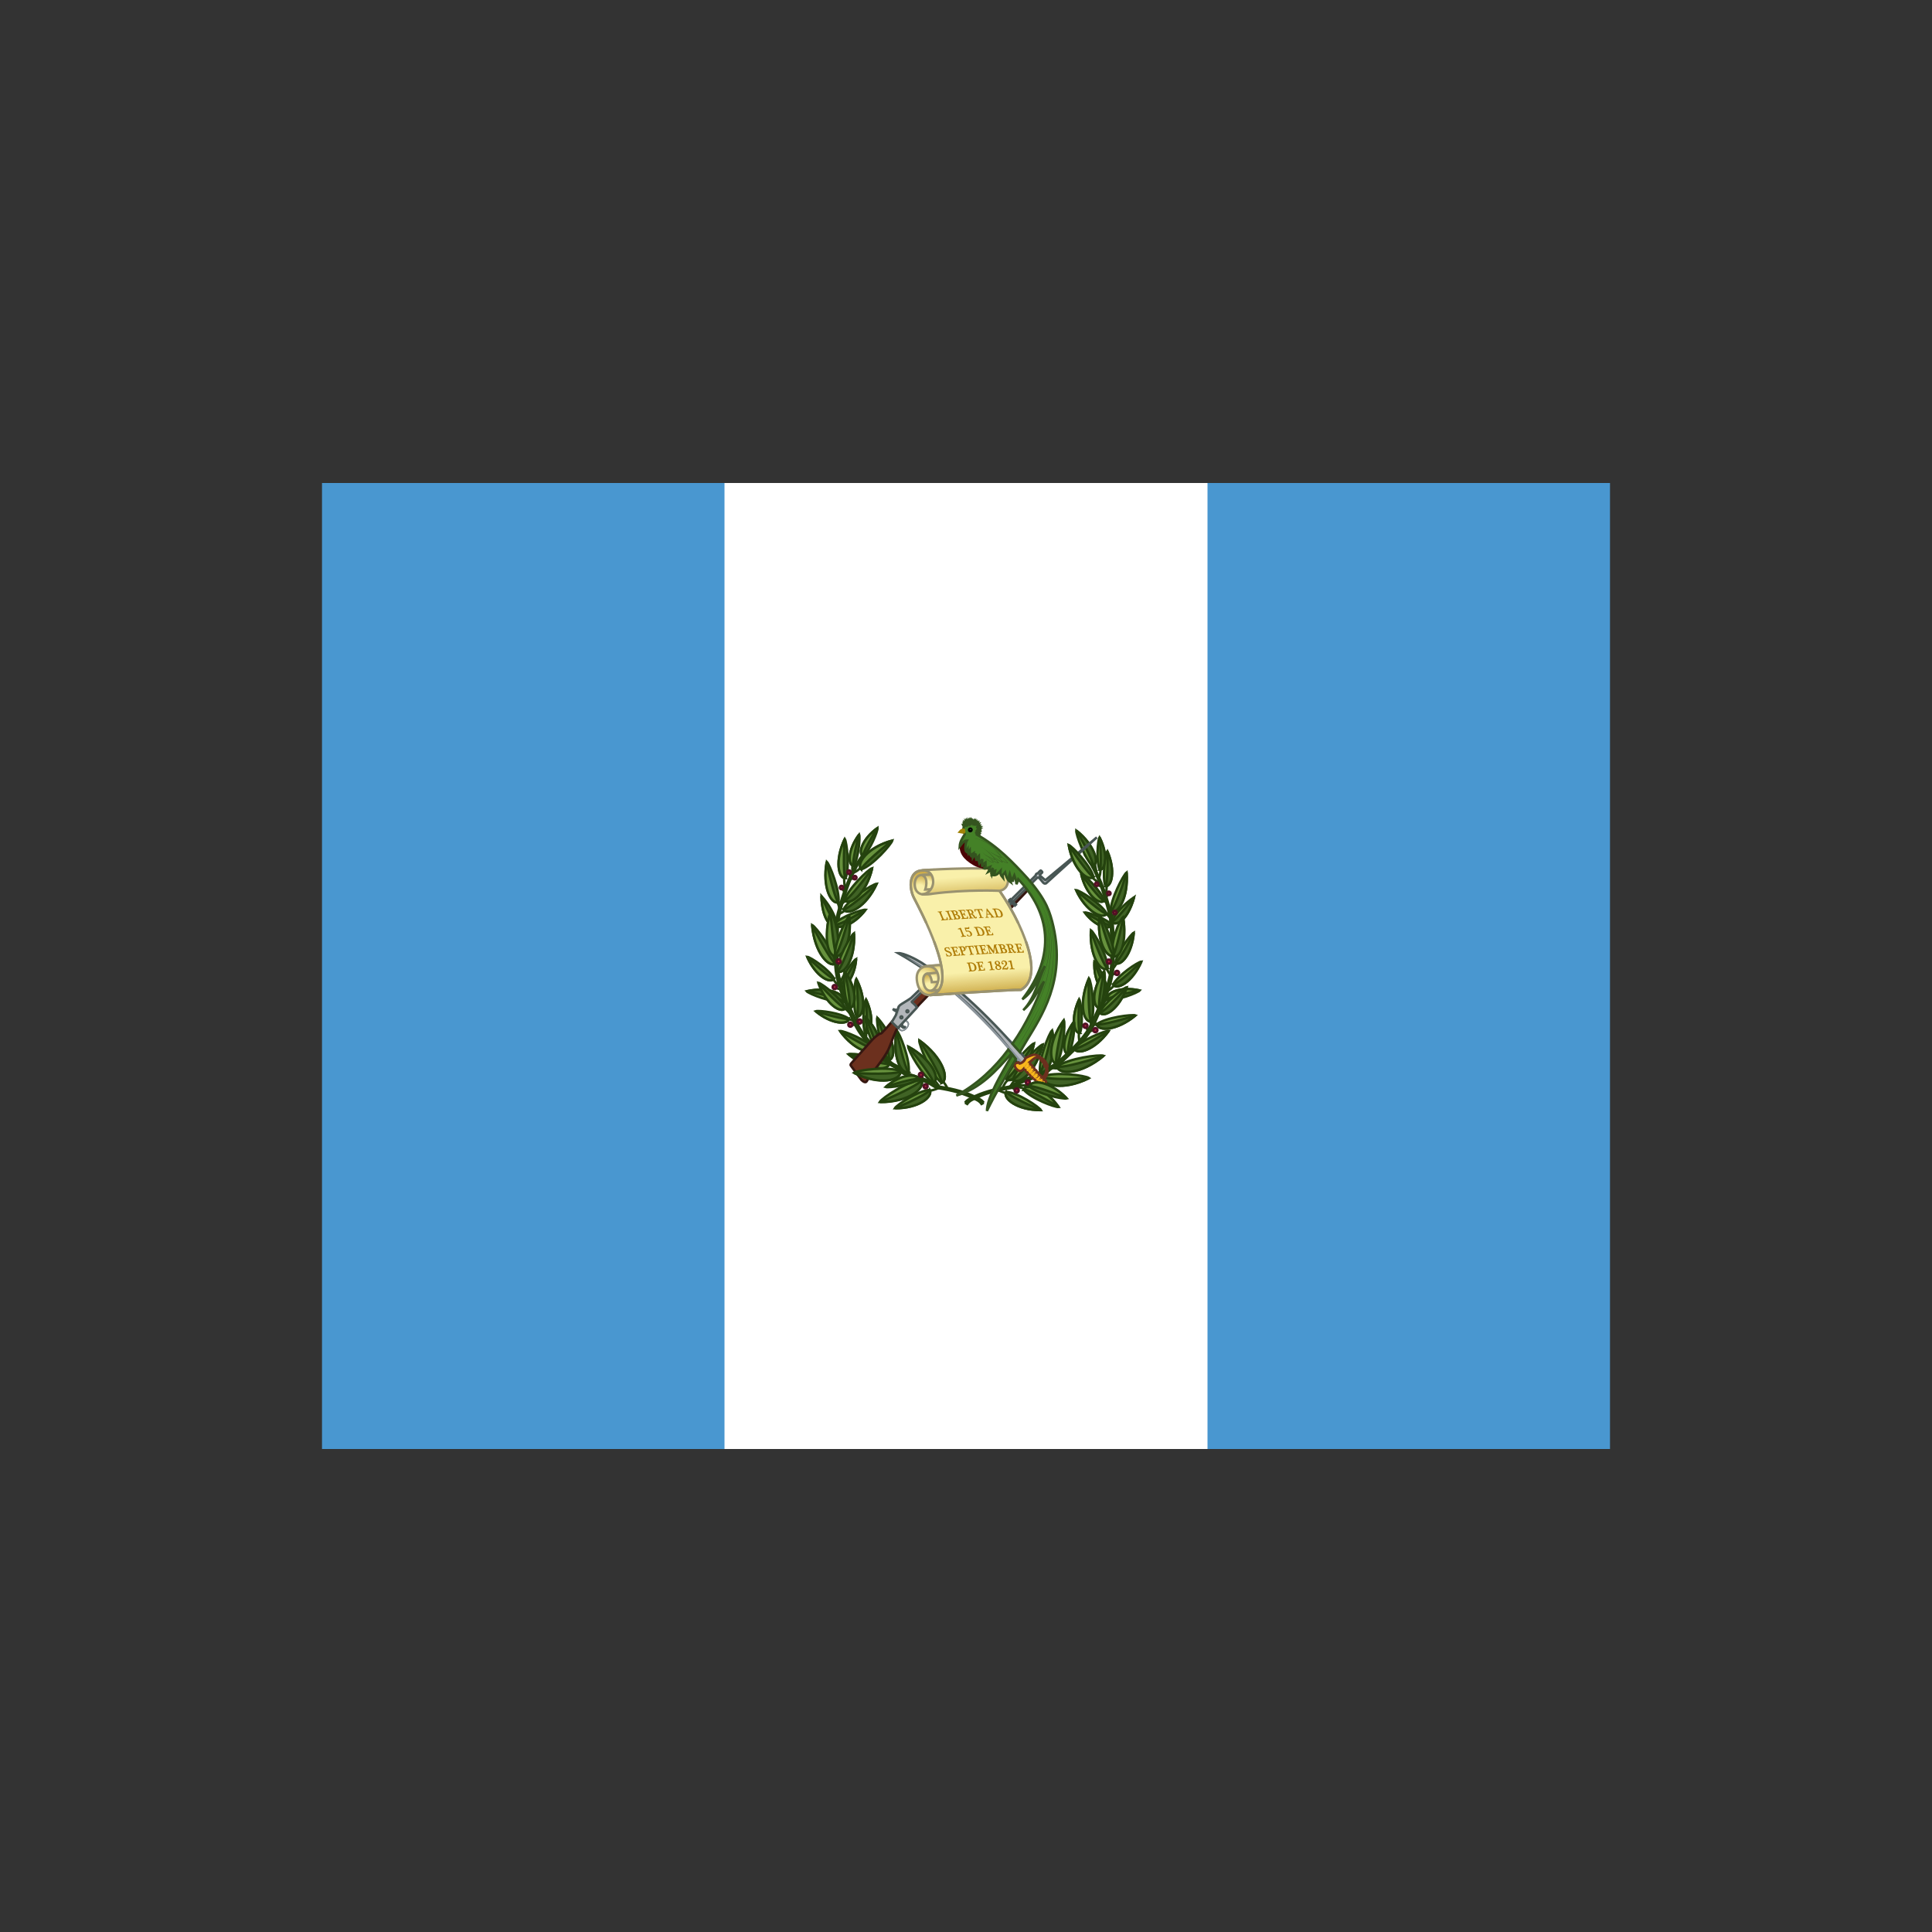 <svg width="24" height="24" viewBox="0 0 24 24" fill="none" xmlns="http://www.w3.org/2000/svg">
<rect x="0" y="0" width="24" height="24" fill="#333333" stroke="none"/>
<path d="M4 6H20V18H4V6Z" fill="#4997D0"/>
<path d="M9 6H15V18H9V6Z" fill="white"/>
<path d="M11.548 13.55C11.601 13.542 11.631 13.527 11.668 13.514M11.711 13.433C11.737 13.459 11.758 13.491 11.771 13.526M11.61 13.424C11.635 13.448 11.656 13.476 11.672 13.507M10.691 10.775C10.67 10.807 10.63 10.83 10.596 10.844M10.589 10.84C10.59 10.813 10.585 10.779 10.591 10.752M10.551 10.853C10.553 10.86 10.56 10.881 10.565 10.893M10.605 10.912C10.597 10.913 10.575 10.917 10.565 10.918M10.486 10.901C10.486 10.951 10.492 11.012 10.497 11.057M10.461 11.038C10.471 11.053 10.48 11.068 10.492 11.076M10.401 11.205C10.411 11.224 10.42 11.247 10.427 11.284M10.501 11.192C10.492 11.196 10.477 11.21 10.462 11.222M10.494 11.31C10.475 11.328 10.45 11.34 10.426 11.353M10.351 12.161C10.37 12.197 10.397 12.229 10.429 12.255M10.44 12.288C10.42 12.286 10.4 12.279 10.382 12.269M10.469 12.437L10.503 12.457M10.494 12.526C10.519 12.542 10.544 12.572 10.569 12.603M10.54 12.66C10.567 12.666 10.589 12.673 10.604 12.681M10.583 12.73L10.625 12.731M10.649 12.624C10.647 12.654 10.644 12.683 10.639 12.709M10.659 12.74L10.668 12.708M10.761 12.827L10.758 12.892M11.534 13.45L11.511 13.482M11.463 13.404L11.449 13.367" stroke="#24420E" stroke-width="0.03"/>
<path d="M12.22 13.698C12.204 13.673 12.178 13.657 12.155 13.645C12.002 13.564 11.85 13.528 11.678 13.5C11.638 13.493 11.598 13.456 11.557 13.436C11.459 13.389 11.35 13.371 11.254 13.322C11.239 13.314 11.225 13.304 11.213 13.291C11.175 13.247 11.106 13.233 11.063 13.192C10.899 13.035 10.723 12.89 10.633 12.681C10.522 12.427 10.385 12.165 10.404 11.876C10.416 11.694 10.389 11.509 10.433 11.336C10.499 11.078 10.584 10.823 10.738 10.609L10.712 10.626C10.557 10.839 10.472 11.094 10.406 11.352C10.362 11.526 10.389 11.71 10.377 11.893C10.358 12.182 10.495 12.443 10.606 12.698C10.697 12.906 10.873 13.051 11.037 13.209C11.079 13.25 11.148 13.263 11.186 13.309C11.197 13.321 11.222 13.337 11.227 13.34C11.323 13.388 11.432 13.406 11.53 13.453C11.571 13.473 11.611 13.51 11.651 13.517C11.823 13.545 11.975 13.581 12.128 13.661C12.154 13.673 12.177 13.691 12.193 13.714L12.22 13.698Z" fill="#406325"/>
<path d="M12.22 13.698C12.204 13.673 12.178 13.657 12.155 13.645C12.002 13.564 11.85 13.528 11.678 13.5C11.638 13.493 11.598 13.456 11.557 13.436C11.459 13.389 11.35 13.371 11.254 13.322C11.239 13.314 11.225 13.304 11.213 13.291C11.175 13.247 11.106 13.233 11.063 13.192C10.899 13.035 10.723 12.89 10.633 12.681C10.522 12.427 10.385 12.165 10.404 11.876C10.416 11.694 10.389 11.509 10.433 11.336C10.499 11.078 10.584 10.823 10.738 10.609L10.712 10.626C10.557 10.839 10.472 11.094 10.406 11.352C10.362 11.526 10.389 11.71 10.377 11.893C10.358 12.182 10.495 12.443 10.606 12.698C10.697 12.906 10.873 13.051 11.037 13.209C11.079 13.25 11.148 13.263 11.186 13.309C11.197 13.321 11.222 13.337 11.227 13.34C11.323 13.388 11.432 13.406 11.53 13.453C11.571 13.473 11.611 13.51 11.651 13.517C11.823 13.545 11.975 13.581 12.128 13.661C12.154 13.673 12.177 13.691 12.193 13.714L12.22 13.698" stroke="#24420E" stroke-width="0.03"/>
<path d="M10.641 12.631C10.586 12.505 10.614 12.199 10.637 12.16C10.769 12.42 10.725 12.635 10.641 12.631ZM11.549 13.539C11.409 13.546 11.141 13.725 11.116 13.767C11.415 13.769 11.592 13.62 11.549 13.539ZM11.697 13.453C11.561 13.344 11.416 12.98 11.419 12.923C11.718 13.139 11.794 13.408 11.697 13.453Z" fill="#67923D" stroke="#24420E" stroke-width="0.03"/>
<path d="M11.596 13.455C11.459 13.37 11.284 13.053 11.281 13C11.582 13.164 11.681 13.402 11.596 13.455ZM11.288 13.319C11.308 13.163 11.176 12.834 11.138 12.8C11.08 13.129 11.198 13.351 11.288 13.319ZM10.748 12.834C10.702 12.72 10.736 12.447 10.757 12.414C10.867 12.648 10.822 12.838 10.748 12.834ZM10.477 11.297C10.548 11.164 10.84 10.983 10.892 10.978C10.758 11.27 10.535 11.375 10.477 11.297Z" fill="#67923D" stroke="#24420E" stroke-width="0.03"/>
<path d="M10.491 11.186C10.533 11.04 10.785 10.8 10.834 10.785C10.761 11.099 10.564 11.249 10.491 11.186ZM11.041 13.169C10.942 13.045 10.883 12.692 10.897 12.642C11.12 12.892 11.135 13.146 11.041 13.169ZM10.474 12.44C10.338 12.461 10.051 12.347 10.021 12.313C10.308 12.25 10.501 12.354 10.474 12.44ZM10.43 12.246C10.446 12.134 10.602 11.93 10.635 11.913C10.614 12.152 10.488 12.285 10.43 12.246ZM11.446 13.417C11.278 13.425 10.959 13.639 10.929 13.689C11.286 13.692 11.497 13.514 11.446 13.417Z" fill="#67923D" stroke="#24420E" stroke-width="0.03"/>
<path d="M10.643 12.63C10.727 12.634 10.77 12.422 10.638 12.162C10.662 12.409 10.662 12.609 10.643 12.63ZM10.864 13.03C10.776 12.921 10.481 12.803 10.435 12.807C10.61 13.049 10.828 13.109 10.864 13.03ZM10.381 11.97C10.358 11.809 10.137 11.516 10.089 11.491C10.119 11.835 10.298 12.025 10.381 11.97ZM10.547 12.656C10.448 12.582 10.172 12.549 10.133 12.562C10.333 12.728 10.533 12.731 10.547 12.656ZM10.362 12.159C10.305 12.046 10.069 11.89 10.027 11.886C10.137 12.133 10.316 12.224 10.362 12.159ZM10.416 11.209C10.434 11.057 10.306 10.74 10.271 10.706C10.214 11.024 10.328 11.239 10.416 11.209ZM10.504 10.91C10.557 10.78 10.519 10.462 10.494 10.422C10.367 10.692 10.418 10.915 10.504 10.91Z" fill="#406325" stroke="#24420E" stroke-width="0.03"/>
<path d="M10.604 10.757C10.666 10.661 10.686 10.403 10.673 10.367C10.53 10.561 10.535 10.746 10.604 10.757ZM10.722 10.634C10.809 10.564 10.904 10.324 10.901 10.285C10.709 10.424 10.659 10.602 10.722 10.634ZM10.404 11.498C10.406 11.515 10.385 11.334 10.205 11.132C10.213 11.428 10.329 11.54 10.404 11.498ZM11.048 13.213C10.926 13.122 10.585 13.079 10.538 13.095C10.787 13.302 11.031 13.306 11.048 13.213ZM11.287 13.318C11.197 13.35 11.081 13.13 11.138 12.801C11.194 13.08 11.26 13.302 11.287 13.318ZM11.55 13.541C11.592 13.623 11.418 13.77 11.119 13.767C11.356 13.67 11.54 13.57 11.55 13.541ZM11.697 13.452C11.793 13.407 11.719 13.141 11.42 12.924C11.59 13.189 11.706 13.417 11.697 13.452Z" fill="#406325" stroke="#24420E" stroke-width="0.03"/>
<path d="M11.596 13.453C11.681 13.4 11.582 13.165 11.281 13.001C11.467 13.224 11.6 13.42 11.596 13.453ZM10.749 12.834C10.823 12.838 10.867 12.648 10.758 12.415C10.773 12.634 10.767 12.815 10.749 12.834ZM10.477 11.299C10.535 11.377 10.755 11.273 10.889 10.98C10.688 11.167 10.508 11.302 10.477 11.299Z" fill="#406325" stroke="#24420E" stroke-width="0.03"/>
<path d="M10.493 11.187C10.566 11.249 10.761 11.101 10.835 10.787C10.675 11.012 10.526 11.182 10.493 11.187ZM11.042 13.168C11.136 13.146 11.12 12.893 10.899 12.643C10.998 12.911 11.057 13.138 11.042 13.168ZM10.471 12.439C10.498 12.354 10.306 12.252 10.02 12.314C10.262 12.358 10.456 12.415 10.471 12.439ZM10.432 12.247C10.49 12.285 10.614 12.154 10.636 11.915C10.543 12.098 10.455 12.24 10.432 12.247ZM11.446 13.421C11.497 13.518 11.288 13.694 10.93 13.691C11.213 13.574 11.433 13.455 11.446 13.421Z" fill="#406325" stroke="#24420E" stroke-width="0.03"/>
<path d="M10.503 12.526C10.45 12.401 10.21 12.217 10.167 12.209C10.265 12.482 10.449 12.592 10.503 12.526Z" fill="#406325" stroke="#24420E" stroke-width="0.03"/>
<path d="M10.366 11.478C10.446 11.385 10.712 11.296 10.754 11.301C10.595 11.509 10.399 11.551 10.366 11.478ZM10.862 13.03C10.826 13.108 10.611 13.049 10.434 12.807C10.649 12.944 10.834 13.037 10.862 13.03ZM10.379 11.969C10.296 12.024 10.119 11.834 10.088 11.492C10.22 11.755 10.347 11.959 10.379 11.969ZM10.546 12.656C10.531 12.73 10.334 12.728 10.133 12.562C10.345 12.63 10.524 12.668 10.546 12.656ZM10.359 12.157C10.313 12.222 10.135 12.132 10.026 11.884C10.188 12.043 10.333 12.159 10.359 12.157ZM10.414 11.206C10.326 11.237 10.212 11.024 10.269 10.706C10.322 10.976 10.387 11.189 10.414 11.206ZM10.502 10.909C10.417 10.913 10.366 10.693 10.493 10.422C10.476 10.678 10.483 10.887 10.502 10.909ZM10.602 10.755C10.533 10.745 10.528 10.562 10.671 10.368C10.617 10.568 10.589 10.735 10.602 10.755ZM10.72 10.634C10.658 10.601 10.706 10.425 10.899 10.287C10.79 10.46 10.714 10.611 10.72 10.634Z" fill="#67923D" stroke="#24420E" stroke-width="0.03"/>
<path d="M10.402 11.497C10.327 11.539 10.213 11.427 10.204 11.131C10.305 11.364 10.375 11.487 10.402 11.497ZM11.047 13.213C11.029 13.306 10.787 13.301 10.539 13.095C10.799 13.181 11.018 13.229 11.047 13.213ZM10.885 13.024C10.806 12.937 10.743 12.677 10.752 12.639C10.93 12.813 10.954 13.002 10.885 13.024ZM10.551 12.524C10.48 12.408 10.474 12.106 10.493 12.065C10.657 12.301 10.637 12.516 10.551 12.524ZM10.499 12.525C10.445 12.591 10.263 12.482 10.165 12.209C10.326 12.391 10.471 12.525 10.499 12.525Z" fill="#67923D" stroke="#24420E" stroke-width="0.03"/>
<path d="M10.365 11.48C10.397 11.553 10.592 11.511 10.751 11.303C10.514 11.439 10.42 11.498 10.365 11.48ZM10.55 12.522C10.636 12.514 10.656 12.301 10.492 12.065C10.545 12.302 10.567 12.498 10.55 12.522ZM10.886 13.024C10.954 13.002 10.93 12.815 10.753 12.64C10.84 12.835 10.896 13.001 10.886 13.024Z" fill="#406325" stroke="#24420E" stroke-width="0.03"/>
<path d="M10.402 11.835C10.443 11.668 10.369 11.383 10.317 11.324C10.224 11.633 10.312 11.856 10.402 11.835Z" fill="#406325" stroke="#24420E" stroke-width="0.03"/>
<path d="M10.396 11.875C10.28 11.902 10.225 11.635 10.316 11.334C10.337 11.605 10.372 11.857 10.396 11.875Z" fill="#67923D" stroke="#24420E" stroke-width="0.03"/>
<path d="M10.373 11.875C10.362 11.724 10.51 11.413 10.549 11.381C10.589 11.697 10.461 11.907 10.373 11.875Z" fill="#67923D" stroke="#24420E" stroke-width="0.03"/>
<path d="M10.374 11.872C10.461 11.905 10.589 11.697 10.549 11.381C10.479 11.646 10.402 11.856 10.374 11.872Z" fill="#406325" stroke="#24420E" stroke-width="0.03"/>
<path d="M10.4 12.064C10.4 11.912 10.568 11.62 10.609 11.592C10.626 11.915 10.484 12.108 10.4 12.064Z" fill="#67923D" stroke="#24420E" stroke-width="0.03"/>
<path d="M10.401 12.068C10.485 12.112 10.625 11.921 10.609 11.598C10.521 11.855 10.43 12.056 10.401 12.068Z" fill="#406325" stroke="#24420E" stroke-width="0.03"/>
<path d="M10.454 11.047C10.466 11.047 10.475 11.037 10.475 11.025C10.475 11.014 10.466 11.004 10.454 11.004C10.442 11.004 10.433 11.014 10.433 11.025C10.433 11.037 10.442 11.047 10.454 11.047Z" fill="#BA1F3E" stroke="#511124" stroke-width="0.03"/>
<path d="M10.619 10.924C10.631 10.924 10.64 10.914 10.64 10.902C10.64 10.89 10.631 10.881 10.619 10.881C10.607 10.881 10.598 10.89 10.598 10.902C10.598 10.914 10.607 10.924 10.619 10.924Z" fill="#BA1F3E" stroke="#511124" stroke-width="0.03"/>
<path d="M10.547 10.856C10.559 10.856 10.569 10.846 10.569 10.834C10.569 10.822 10.559 10.812 10.547 10.812C10.535 10.812 10.525 10.822 10.525 10.834C10.525 10.846 10.535 10.856 10.547 10.856Z" fill="#BA1F3E" stroke="#511124" stroke-width="0.03"/>
<path d="M10.368 12.287C10.382 12.287 10.393 12.276 10.393 12.262C10.393 12.248 10.382 12.236 10.368 12.236C10.354 12.236 10.343 12.248 10.343 12.262C10.343 12.276 10.354 12.287 10.368 12.287Z" fill="#BA1F3E" stroke="#511124" stroke-width="0.03"/>
<path d="M10.418 11.969C10.432 11.969 10.443 11.958 10.443 11.943C10.443 11.929 10.432 11.918 10.418 11.918C10.404 11.918 10.393 11.929 10.393 11.943C10.393 11.958 10.404 11.969 10.418 11.969Z" fill="#BA1F3E" stroke="#511124" stroke-width="0.03"/>
<path d="M10.679 12.715C10.693 12.715 10.704 12.704 10.704 12.69C10.704 12.675 10.693 12.664 10.679 12.664C10.665 12.664 10.653 12.675 10.653 12.69C10.653 12.704 10.665 12.715 10.679 12.715Z" fill="#BA1F3E" stroke="#511124" stroke-width="0.03"/>
<path d="M10.563 12.754C10.577 12.754 10.589 12.743 10.589 12.729C10.589 12.714 10.577 12.703 10.563 12.703C10.549 12.703 10.538 12.714 10.538 12.729C10.538 12.743 10.549 12.754 10.563 12.754Z" fill="#BA1F3E" stroke="#511124" stroke-width="0.03"/>
<path d="M11.44 13.377C11.454 13.377 11.466 13.366 11.466 13.352C11.466 13.338 11.454 13.326 11.44 13.326C11.426 13.326 11.415 13.338 11.415 13.352C11.415 13.366 11.426 13.377 11.44 13.377Z" fill="#BA1F3E" stroke="#511124" stroke-width="0.03"/>
<path d="M11.498 13.52C11.512 13.52 11.523 13.508 11.523 13.494C11.523 13.48 11.512 13.469 11.498 13.469C11.484 13.469 11.473 13.48 11.473 13.494C11.473 13.508 11.484 13.52 11.498 13.52Z" fill="#BA1F3E" stroke="#511124" stroke-width="0.03"/>
<path d="M13.706 11.181C13.718 11.193 13.729 11.197 13.751 11.219M13.62 10.84C13.619 10.812 13.607 10.768 13.602 10.74M13.67 10.8C13.671 10.839 13.665 10.876 13.649 10.91M13.567 10.899C13.601 10.931 13.636 10.961 13.671 10.977M13.746 11.002C13.748 11.042 13.744 11.082 13.733 11.12M13.739 11.151L13.765 11.105M13.728 11.35C13.756 11.356 13.784 11.389 13.797 11.419M13.807 11.394L13.839 11.35M13.873 11.964C13.859 11.989 13.843 12.012 13.825 12.034M13.746 12.033C13.762 12.062 13.777 12.092 13.798 12.113M13.846 12.231C13.823 12.264 13.793 12.291 13.758 12.311M13.761 12.401C13.739 12.416 13.713 12.46 13.688 12.495M13.855 12.092L13.813 12.109M13.786 11.959L13.81 11.982M13.626 12.729C13.61 12.727 13.597 12.729 13.584 12.731M13.545 12.692L13.557 12.725M13.404 12.827C13.399 12.865 13.403 12.902 13.408 12.939M13.493 12.759L13.514 12.804M13.589 12.8L13.539 12.808M12.929 13.314L12.911 13.348M13.146 13.27C13.117 13.274 13.091 13.269 13.065 13.266M12.957 13.385C12.938 13.377 12.918 13.371 12.899 13.365M12.607 13.419C12.589 13.434 12.568 13.467 12.546 13.501M12.535 13.409C12.487 13.434 12.473 13.483 12.447 13.525M12.503 13.583C12.467 13.571 12.432 13.557 12.398 13.542M12.729 13.528C12.684 13.504 12.635 13.506 12.588 13.499M12.801 13.492C12.729 13.478 12.662 13.48 12.598 13.489M12.752 13.437L12.724 13.425M12.614 13.535L12.569 13.509M13.715 12.526C13.69 12.542 13.665 12.571 13.641 12.603M13.677 11.01L13.634 10.996" stroke="#24420E" stroke-width="0.03"/>
<path d="M11.988 13.698C12.004 13.673 12.03 13.657 12.053 13.645C12.206 13.564 12.358 13.528 12.53 13.5C12.57 13.493 12.61 13.456 12.651 13.436C12.749 13.389 12.858 13.371 12.954 13.322C12.97 13.314 12.984 13.304 12.996 13.291C13.034 13.247 13.102 13.233 13.145 13.192C13.31 13.035 13.485 12.89 13.576 12.681C13.686 12.427 13.823 12.165 13.805 11.877C13.793 11.694 13.82 11.51 13.775 11.336C13.709 11.078 13.625 10.823 13.47 10.609L13.496 10.626C13.652 10.839 13.736 11.094 13.802 11.352C13.846 11.526 13.82 11.71 13.832 11.893C13.85 12.182 13.713 12.443 13.603 12.698C13.512 12.906 13.336 13.051 13.172 13.209C13.129 13.25 13.06 13.263 13.022 13.309C13.01 13.321 12.996 13.331 12.981 13.34C12.885 13.388 12.776 13.406 12.678 13.453C12.637 13.473 12.597 13.51 12.557 13.516C12.385 13.544 12.233 13.581 12.08 13.661C12.054 13.673 12.032 13.691 12.015 13.714L11.988 13.698Z" fill="#406325"/>
<path d="M11.988 13.698C12.004 13.673 12.03 13.657 12.053 13.645C12.206 13.564 12.358 13.528 12.53 13.5C12.57 13.493 12.61 13.456 12.651 13.436C12.749 13.389 12.858 13.371 12.954 13.322C12.97 13.314 12.984 13.304 12.996 13.291C13.034 13.247 13.102 13.233 13.145 13.192C13.31 13.035 13.485 12.89 13.576 12.681C13.686 12.427 13.823 12.165 13.805 11.877C13.793 11.694 13.82 11.51 13.775 11.336C13.709 11.078 13.625 10.823 13.47 10.609L13.496 10.626C13.652 10.839 13.736 11.094 13.802 11.352C13.846 11.526 13.82 11.71 13.832 11.893C13.85 12.182 13.713 12.443 13.603 12.698C13.512 12.906 13.336 13.051 13.172 13.209C13.129 13.25 13.06 13.263 13.022 13.309C13.01 13.321 12.996 13.331 12.981 13.34C12.885 13.388 12.776 13.406 12.678 13.453C12.637 13.473 12.597 13.51 12.557 13.516C12.385 13.544 12.233 13.581 12.08 13.661C12.054 13.673 12.032 13.691 12.015 13.714L11.988 13.698" stroke="#24420E" stroke-width="0.03"/>
<path d="M13.557 12.691C13.611 12.543 13.557 12.194 13.527 12.152C13.396 12.46 13.461 12.702 13.557 12.691Z" fill="#406325" stroke="#24420E" stroke-width="0.03"/>
<path d="M13.416 12.832C13.461 12.719 13.428 12.446 13.406 12.412C13.297 12.646 13.342 12.836 13.416 12.832ZM13.748 11.349C13.683 11.227 13.414 11.061 13.367 11.057C13.49 11.324 13.695 11.421 13.748 11.349Z" fill="#406325" stroke="#24420E" stroke-width="0.03"/>
<path d="M13.717 11.19C13.681 11.068 13.472 10.868 13.431 10.855C13.492 11.117 13.656 11.242 13.717 11.19ZM13.811 11.489C13.741 11.408 13.511 11.33 13.474 11.335C13.612 11.515 13.782 11.552 13.811 11.489ZM13.755 12.415C13.877 12.435 14.131 12.333 14.158 12.303C13.903 12.247 13.732 12.339 13.755 12.415ZM13.752 12.303C13.752 12.19 13.626 11.965 13.595 11.944C13.584 12.184 13.69 12.333 13.752 12.303Z" fill="#406325" stroke="#24420E" stroke-width="0.03"/>
<path d="M13.761 12.029C13.761 11.877 13.593 11.584 13.552 11.556C13.535 11.88 13.677 12.073 13.761 12.029ZM12.714 13.534C12.803 13.644 13.103 13.757 13.151 13.752C12.977 13.508 12.754 13.451 12.714 13.534Z" fill="#406325" stroke="#24420E" stroke-width="0.03"/>
<path d="M13.555 12.69C13.459 12.7 13.395 12.461 13.527 12.154C13.517 12.438 13.532 12.666 13.555 12.69ZM12.498 13.563C12.639 13.57 12.906 13.749 12.931 13.791C12.633 13.793 12.456 13.644 12.498 13.563ZM12.498 13.404C12.54 13.245 12.795 12.98 12.845 12.961C12.774 13.303 12.573 13.472 12.498 13.404ZM12.919 13.319C12.9 13.163 13.032 12.835 13.069 12.8C13.128 13.129 13.01 13.351 12.919 13.319ZM13.344 13.028C13.433 12.919 13.728 12.802 13.774 12.806C13.598 13.047 13.38 13.108 13.344 13.028ZM13.855 11.963C13.873 11.837 14.047 11.606 14.084 11.586C14.061 11.856 13.92 12.006 13.855 11.963Z" fill="#67923D" stroke="#24420E" stroke-width="0.03"/>
<path d="M13.623 12.724C13.738 12.638 14.061 12.599 14.106 12.614C13.872 12.807 13.64 12.811 13.623 12.724ZM13.826 12.234C13.886 12.114 14.135 11.95 14.178 11.946C14.063 12.206 13.875 12.302 13.826 12.234ZM13.797 11.322C13.795 11.17 13.955 10.868 13.995 10.838C14.017 11.16 13.881 11.362 13.797 11.322ZM13.66 10.804C13.614 10.698 13.638 10.436 13.658 10.403C13.768 10.622 13.731 10.806 13.66 10.804ZM13.576 10.76C13.472 10.667 13.366 10.365 13.37 10.318C13.603 10.504 13.655 10.726 13.576 10.76Z" fill="#67923D" stroke="#24420E" stroke-width="0.03"/>
<path d="M13.807 11.452C13.8 11.468 13.865 11.298 14.088 11.146C14.009 11.431 13.87 11.511 13.807 11.452ZM13.132 13.25C13.27 13.146 13.657 13.097 13.71 13.115C13.428 13.35 13.152 13.355 13.132 13.25ZM13.415 12.833C13.342 12.837 13.297 12.648 13.406 12.415C13.392 12.634 13.398 12.814 13.415 12.833ZM13.749 11.352C13.695 11.423 13.494 11.328 13.37 11.059C13.555 11.231 13.72 11.354 13.749 11.352ZM13.715 11.19C13.655 11.243 13.492 11.119 13.43 10.857C13.564 11.045 13.689 11.186 13.715 11.19ZM13.812 11.491C13.784 11.554 13.615 11.518 13.477 11.337C13.683 11.455 13.764 11.506 13.812 11.491ZM13.759 12.415C13.734 12.34 13.905 12.249 14.159 12.304C13.944 12.343 13.772 12.394 13.759 12.415ZM13.751 12.303C13.689 12.333 13.584 12.186 13.595 11.946C13.661 12.14 13.73 12.293 13.751 12.303Z" fill="#67923D" stroke="#24420E" stroke-width="0.03"/>
<path d="M13.759 12.033C13.675 12.077 13.535 11.886 13.551 11.562C13.639 11.819 13.73 12.021 13.759 12.033ZM12.716 13.534C12.756 13.451 12.976 13.507 13.151 13.752C12.933 13.617 12.745 13.526 12.716 13.534Z" fill="#67923D" stroke="#24420E" stroke-width="0.03"/>
<path d="M12.922 13.316C13.012 13.348 13.129 13.128 13.071 12.799C13.015 13.078 12.949 13.3 12.922 13.316Z" fill="#406325" stroke="#24420E" stroke-width="0.03"/>
<path d="M13.126 13.212C13.211 13.079 13.235 12.721 13.216 12.672C13.02 12.944 13.03 13.199 13.126 13.212ZM12.498 13.562C12.456 13.644 12.631 13.791 12.93 13.789C12.693 13.691 12.509 13.591 12.498 13.562ZM12.502 13.401C12.576 13.468 12.775 13.302 12.846 12.96C12.685 13.208 12.535 13.396 12.502 13.401ZM13.347 13.028C13.383 13.107 13.598 13.047 13.775 12.805C13.56 12.942 13.374 13.036 13.347 13.028ZM13.857 11.962C13.922 12.005 14.061 11.856 14.085 11.586C13.982 11.794 13.882 11.954 13.857 11.962ZM13.625 12.724C13.643 12.811 13.871 12.808 14.106 12.614C13.859 12.693 13.651 12.738 13.625 12.724ZM13.83 12.231C13.879 12.299 14.065 12.205 14.18 11.944C14.009 12.112 13.857 12.233 13.83 12.231ZM13.8 11.32C13.884 11.36 14.019 11.161 13.996 10.838C13.915 11.101 13.829 11.306 13.8 11.32ZM13.662 10.803C13.733 10.805 13.77 10.622 13.66 10.403C13.679 10.613 13.678 10.784 13.662 10.803ZM13.579 10.758C13.657 10.723 13.605 10.504 13.373 10.318C13.501 10.539 13.587 10.73 13.579 10.758ZM13.809 11.451C13.871 11.511 14.009 11.43 14.089 11.145C13.934 11.346 13.838 11.448 13.809 11.451ZM13.134 13.249C13.154 13.354 13.429 13.349 13.71 13.116C13.415 13.213 13.166 13.268 13.134 13.249Z" fill="#406325" stroke="#24420E" stroke-width="0.03"/>
<path d="M13.271 13.094C13.335 12.995 13.355 12.729 13.341 12.692C13.193 12.894 13.199 13.084 13.271 13.094ZM13.658 12.522C13.729 12.406 13.735 12.104 13.716 12.062C13.553 12.299 13.573 12.514 13.658 12.522Z" fill="#406325" stroke="#24420E" stroke-width="0.03"/>
<path d="M13.124 13.211C13.029 13.198 13.019 12.945 13.214 12.674C13.143 12.951 13.106 13.183 13.124 13.211ZM13.82 11.845C13.802 11.689 13.899 11.442 13.951 11.394C14.002 11.682 13.899 11.873 13.82 11.845ZM13.269 13.094C13.198 13.084 13.192 12.895 13.339 12.694C13.284 12.9 13.256 13.073 13.269 13.094ZM13.732 11.01C13.689 10.892 13.732 10.609 13.756 10.574C13.861 10.819 13.808 11.016 13.732 11.01ZM12.582 13.413C12.631 13.251 12.903 12.991 12.954 12.974C12.868 13.323 12.656 13.485 12.582 13.413ZM13.661 12.581C13.714 12.456 13.954 12.272 13.997 12.264C13.9 12.537 13.715 12.647 13.661 12.581ZM13.659 12.52C13.573 12.513 13.553 12.299 13.717 12.063C13.664 12.3 13.642 12.497 13.659 12.52Z" fill="#67923D" stroke="#24420E" stroke-width="0.03"/>
<path d="M13.821 11.88C13.923 11.917 14.001 11.683 13.952 11.402C13.904 11.643 13.845 11.866 13.821 11.88Z" fill="#406325" stroke="#24420E" stroke-width="0.03"/>
<path d="M13.836 11.872C13.847 11.722 13.699 11.411 13.66 11.378C13.62 11.694 13.748 11.904 13.836 11.872ZM13.733 11.008C13.809 11.015 13.861 10.819 13.756 10.574C13.763 10.803 13.751 10.989 13.733 11.008ZM12.584 13.41C12.659 13.483 12.868 13.322 12.954 12.973C12.779 13.22 12.618 13.406 12.584 13.41ZM13.665 12.58C13.72 12.646 13.902 12.537 13.999 12.264C13.838 12.446 13.693 12.58 13.665 12.58Z" fill="#406325" stroke="#24420E" stroke-width="0.03"/>
<path d="M13.835 11.87C13.747 11.903 13.62 11.695 13.66 11.379C13.729 11.644 13.807 11.854 13.835 11.87Z" fill="#67923D" stroke="#24420E" stroke-width="0.03"/>
<path d="M13.774 11.119C13.786 11.119 13.796 11.11 13.796 11.098C13.796 11.086 13.786 11.076 13.774 11.076C13.762 11.076 13.753 11.086 13.753 11.098C13.753 11.11 13.762 11.119 13.774 11.119Z" fill="#BA1F3E" stroke="#511124" stroke-width="0.03"/>
<path d="M13.85 11.357C13.861 11.357 13.871 11.348 13.871 11.336C13.871 11.324 13.861 11.314 13.85 11.314C13.838 11.314 13.828 11.324 13.828 11.336C13.828 11.348 13.838 11.357 13.85 11.357Z" fill="#BA1F3E" stroke="#511124" stroke-width="0.03"/>
<path d="M13.876 12.112C13.89 12.112 13.901 12.1 13.901 12.086C13.901 12.072 13.89 12.06 13.876 12.06C13.862 12.06 13.851 12.072 13.851 12.086C13.851 12.1 13.862 12.112 13.876 12.112Z" fill="#BA1F3E" stroke="#511124" stroke-width="0.03"/>
<path d="M13.774 11.971C13.788 11.971 13.8 11.959 13.8 11.945C13.8 11.931 13.788 11.92 13.774 11.92C13.76 11.92 13.749 11.931 13.749 11.945C13.749 11.959 13.76 11.971 13.774 11.971Z" fill="#BA1F3E" stroke="#511124" stroke-width="0.03"/>
<path d="M13.483 12.768C13.497 12.768 13.509 12.757 13.509 12.742C13.509 12.728 13.497 12.717 13.483 12.717C13.469 12.717 13.458 12.728 13.458 12.742C13.458 12.757 13.469 12.768 13.483 12.768Z" fill="#BA1F3E" stroke="#511124" stroke-width="0.03"/>
<path d="M13.607 12.823C13.621 12.823 13.633 12.811 13.633 12.797C13.633 12.783 13.621 12.771 13.607 12.771C13.593 12.771 13.582 12.783 13.582 12.797C13.582 12.811 13.593 12.823 13.607 12.823Z" fill="#BA1F3E" stroke="#511124" stroke-width="0.03"/>
<path d="M12.768 13.471C12.783 13.471 12.794 13.46 12.794 13.445C12.794 13.431 12.783 13.42 12.768 13.42C12.755 13.42 12.743 13.431 12.743 13.445C12.743 13.46 12.755 13.471 12.768 13.471Z" fill="#BA1F3E" stroke="#511124" stroke-width="0.03"/>
<path d="M12.63 13.571C12.644 13.571 12.655 13.559 12.655 13.545C12.655 13.531 12.644 13.52 12.63 13.52C12.616 13.52 12.604 13.531 12.604 13.545C12.604 13.559 12.616 13.571 12.63 13.571Z" fill="#BA1F3E" stroke="#511124" stroke-width="0.03"/>
<path d="M13.624 11.006C13.636 11.006 13.645 10.996 13.645 10.985C13.645 10.973 13.636 10.963 13.624 10.963C13.612 10.963 13.602 10.973 13.602 10.985C13.602 10.996 13.612 11.006 13.624 11.006Z" fill="#BA1F3E" stroke="#511124" stroke-width="0.03"/>
<path d="M11.195 12.725C11.192 12.746 11.211 12.772 11.237 12.767C11.244 12.765 11.249 12.755 11.239 12.757C11.231 12.759 11.222 12.755 11.216 12.749C11.21 12.745 11.207 12.738 11.206 12.731C11.204 12.725 11.205 12.717 11.208 12.711L11.195 12.725V12.725Z" fill="#8C959D" stroke="#485654" stroke-width="0.03"/>
<path d="M11.254 12.767C11.233 12.791 11.203 12.801 11.186 12.784C11.175 12.773 11.171 12.76 11.177 12.746L11.154 12.77C11.155 12.772 11.168 12.796 11.188 12.805C11.212 12.816 11.247 12.8 11.268 12.774C11.282 12.756 11.299 12.726 11.287 12.702C11.278 12.687 11.264 12.675 11.248 12.668L11.227 12.69C11.238 12.685 11.25 12.687 11.261 12.696C11.286 12.717 11.272 12.746 11.254 12.767Z" fill="#8C959D"/>
<path d="M11.254 12.767C11.247 12.775 11.239 12.781 11.231 12.786C11.222 12.791 11.212 12.794 11.202 12.793C11.197 12.792 11.191 12.79 11.187 12.787C11.183 12.783 11.18 12.78 11.178 12.775C11.175 12.771 11.173 12.766 11.172 12.76C11.172 12.755 11.173 12.75 11.175 12.745L11.178 12.747L11.156 12.771L11.156 12.769C11.161 12.779 11.168 12.788 11.177 12.795C11.181 12.799 11.185 12.802 11.19 12.804C11.195 12.806 11.201 12.807 11.206 12.807C11.217 12.807 11.228 12.803 11.237 12.797C11.247 12.792 11.256 12.785 11.263 12.776C11.27 12.768 11.277 12.759 11.281 12.749C11.286 12.739 11.29 12.728 11.289 12.717C11.289 12.711 11.287 12.706 11.284 12.701C11.282 12.697 11.278 12.692 11.274 12.688C11.267 12.68 11.257 12.674 11.247 12.67L11.249 12.669L11.229 12.691L11.227 12.689C11.232 12.687 11.237 12.686 11.242 12.686C11.247 12.687 11.252 12.689 11.256 12.691C11.265 12.696 11.272 12.704 11.274 12.714C11.277 12.724 11.274 12.734 11.27 12.743C11.266 12.752 11.26 12.76 11.254 12.767V12.767ZM11.254 12.767C11.26 12.76 11.266 12.752 11.27 12.743C11.273 12.734 11.275 12.724 11.273 12.715C11.27 12.705 11.263 12.698 11.255 12.693C11.247 12.689 11.237 12.687 11.228 12.691L11.227 12.689L11.247 12.667L11.248 12.666L11.248 12.666C11.265 12.673 11.278 12.685 11.288 12.7C11.291 12.705 11.292 12.711 11.293 12.717C11.294 12.729 11.29 12.74 11.285 12.751C11.28 12.761 11.274 12.771 11.266 12.779C11.258 12.788 11.249 12.795 11.239 12.801C11.229 12.807 11.218 12.81 11.206 12.811C11.2 12.811 11.194 12.81 11.189 12.808C11.183 12.806 11.178 12.803 11.174 12.798C11.165 12.79 11.158 12.781 11.153 12.771L11.152 12.77L11.153 12.769L11.175 12.745L11.178 12.746C11.176 12.751 11.175 12.755 11.175 12.76C11.175 12.765 11.177 12.77 11.18 12.774C11.182 12.778 11.185 12.782 11.189 12.785C11.193 12.788 11.197 12.79 11.202 12.791C11.211 12.793 11.222 12.79 11.23 12.785C11.239 12.781 11.247 12.775 11.254 12.767Z" fill="#485654"/>
<path d="M12.797 10.984L12.003 11.775C11.942 11.835 11.251 12.502 11.189 12.562C11.167 12.589 11.105 12.66 11.099 12.669C11.057 12.716 11.011 12.776 10.956 12.83C10.947 12.842 10.934 12.838 10.922 12.845C10.885 12.869 10.851 12.898 10.822 12.932L10.581 13.202C10.565 13.219 10.561 13.23 10.571 13.24L10.702 13.417C10.727 13.441 10.755 13.453 10.766 13.433C10.828 13.324 10.982 13.158 11.041 13.026C11.076 12.948 11.12 12.805 11.151 12.771C11.189 12.728 11.293 12.616 11.384 12.517L11.403 12.497L11.422 12.476C11.887 11.997 12.426 11.415 12.818 11.005C12.802 10.99 12.812 10.999 12.797 10.984Z" fill="#6C301E" stroke="#351710" stroke-width="0.03" stroke-linejoin="round"/>
<path d="M11.147 12.563C11.123 12.564 11.107 12.549 11.091 12.535C11.114 12.542 11.137 12.551 11.159 12.542L11.147 12.563Z" fill="#8C959D" stroke="#485654" stroke-width="0.03"/>
<path d="M13.625 10.402L12.995 10.927C12.989 10.934 12.983 10.932 12.977 10.927L12.92 10.878L12.92 10.876C12.92 10.873 12.919 10.87 12.918 10.867L12.947 10.838C12.95 10.834 12.949 10.832 12.944 10.827L12.932 10.815C12.928 10.812 12.924 10.814 12.92 10.819L12.892 10.848C12.877 10.849 12.865 10.861 12.865 10.876C12.484 11.25 12.156 11.584 11.778 11.953L11.331 12.384C11.315 12.405 11.246 12.442 11.2 12.472C11.186 12.48 11.174 12.49 11.164 12.503L11.128 12.612C11.116 12.636 11.08 12.692 11.078 12.696C11.125 12.743 11.123 12.74 11.155 12.77C11.191 12.73 11.287 12.628 11.375 12.533C11.382 12.525 11.382 12.525 11.391 12.514C11.377 12.493 11.359 12.475 11.34 12.459L11.327 12.448C11.324 12.445 11.332 12.439 11.336 12.435C11.86 11.924 12.423 11.361 12.885 10.903C12.892 10.905 12.899 10.904 12.905 10.901L12.96 10.966C12.973 10.979 12.984 10.978 12.995 10.973L13.625 10.402L13.625 10.402Z" fill="#B2B6BA" stroke="#485654" stroke-width="0.03"/>
<path d="M11.129 12.609C11.133 12.609 11.137 12.61 11.141 12.609C11.145 12.609 11.149 12.608 11.152 12.606L11.152 12.606C11.161 12.575 11.171 12.543 11.181 12.512L11.181 12.512C11.177 12.508 11.173 12.504 11.167 12.502C11.173 12.503 11.178 12.507 11.182 12.511L11.182 12.512V12.512L11.168 12.559L11.153 12.607V12.607H11.153C11.149 12.609 11.145 12.61 11.141 12.61C11.137 12.61 11.133 12.609 11.129 12.609Z" fill="#485654"/>
<path d="M11.272 12.575C11.279 12.575 11.284 12.57 11.284 12.563C11.284 12.556 11.279 12.55 11.272 12.55C11.265 12.55 11.26 12.556 11.26 12.563C11.26 12.57 11.265 12.575 11.272 12.575Z" stroke="#485654" stroke-width="0.03"/>
<path d="M11.198 12.65C11.205 12.65 11.21 12.644 11.21 12.637C11.21 12.631 11.205 12.625 11.198 12.625C11.191 12.625 11.185 12.631 11.185 12.637C11.185 12.644 11.191 12.65 11.198 12.65Z" stroke="#485654" stroke-width="0.03"/>
<path d="M11.327 12.449C11.315 12.439 11.303 12.428 11.293 12.416C11.306 12.426 11.317 12.437 11.327 12.449Z" fill="#485654"/>
<path d="M12.538 11.181L12.607 11.25L12.62 11.238L12.551 11.17L12.538 11.181Z" fill="#8C959D" stroke="#485654" stroke-width="0.03"/>
<path d="M11.188 13.307C11.032 13.241 10.655 13.294 10.609 13.326C10.932 13.486 11.194 13.418 11.188 13.307ZM12.95 13.374C13.105 13.307 13.482 13.36 13.528 13.392C13.205 13.552 12.943 13.484 12.95 13.374Z" fill="#67923D" stroke="#24420E" stroke-width="0.03"/>
<path d="M11.185 13.31C11.191 13.421 10.932 13.488 10.609 13.329C10.912 13.347 11.159 13.336 11.185 13.31ZM12.953 13.376C12.946 13.486 13.206 13.554 13.528 13.394C13.225 13.413 12.978 13.402 12.953 13.376Z" fill="#406325" stroke="#24420E" stroke-width="0.03"/>
<path d="M12.663 13.2C12.253 12.598 11.634 12.108 11.157 11.84C11.227 11.837 11.384 11.918 11.448 11.959C11.921 12.268 12.324 12.675 12.747 13.155C12.726 13.177 12.703 13.198 12.679 13.216L12.663 13.2Z" fill="#B2B6BA" stroke="#485654" stroke-width="0.03"/>
<path d="M12.704 13.195L12.676 13.223C12.22 12.63 11.585 12.064 11.158 11.84C11.754 12.117 12.255 12.675 12.703 13.193L12.704 13.194V13.195Z" fill="#8C959D"/>
<path d="M12.704 13.195L12.676 13.223C12.57 13.086 12.459 12.955 12.342 12.828C12.225 12.701 12.104 12.579 11.978 12.461C11.853 12.344 11.722 12.232 11.586 12.126C11.518 12.073 11.449 12.023 11.377 11.975C11.306 11.927 11.233 11.882 11.157 11.842L11.159 11.838C11.315 11.911 11.463 12.002 11.602 12.104C11.741 12.206 11.873 12.317 11.998 12.436C12.124 12.555 12.245 12.679 12.361 12.806C12.478 12.934 12.591 13.064 12.704 13.195ZM12.704 13.195C12.591 13.064 12.476 12.935 12.36 12.808C12.242 12.681 12.122 12.556 11.996 12.438C11.87 12.32 11.739 12.208 11.6 12.107C11.461 12.004 11.313 11.915 11.157 11.842L11.159 11.838C11.235 11.878 11.308 11.924 11.38 11.972C11.451 12.02 11.52 12.07 11.588 12.123C11.724 12.229 11.855 12.341 11.98 12.459C12.106 12.577 12.227 12.699 12.343 12.826C12.46 12.954 12.571 13.086 12.676 13.223H12.676L12.704 13.195Z" fill="#485654"/>
<path d="M12.842 13.102C12.805 13.111 12.77 13.126 12.738 13.146C12.733 13.174 12.699 13.205 12.667 13.212L12.655 13.197C12.655 13.196 12.654 13.196 12.653 13.196C12.653 13.196 12.652 13.196 12.652 13.196C12.648 13.198 12.644 13.2 12.64 13.203C12.628 13.201 12.614 13.207 12.607 13.222C12.6 13.242 12.615 13.267 12.632 13.284C12.65 13.299 12.659 13.306 12.68 13.303C12.702 13.298 12.713 13.278 12.719 13.272C12.792 13.362 12.848 13.411 12.941 13.485C12.982 13.485 13.005 13.459 12.991 13.429C12.986 13.419 12.974 13.412 12.964 13.416C12.965 13.413 12.965 13.41 12.964 13.407C13.013 13.361 13.034 13.305 12.982 13.209C12.938 13.129 12.889 13.101 12.842 13.102H12.842ZM12.966 13.192C12.974 13.207 12.979 13.22 12.986 13.233C13.015 13.293 12.99 13.365 12.94 13.387C12.937 13.387 12.938 13.387 12.935 13.388C12.944 13.374 12.919 13.345 12.906 13.355C12.912 13.34 12.893 13.315 12.877 13.321C12.886 13.307 12.867 13.283 12.849 13.291C12.858 13.276 12.843 13.254 12.825 13.258C12.83 13.241 12.816 13.222 12.798 13.226C12.799 13.211 12.795 13.203 12.788 13.197C12.81 13.18 12.835 13.154 12.856 13.142C12.91 13.118 12.943 13.163 12.965 13.192H12.966Z" fill="#FAB81C" stroke="#6C301E" stroke-width="0.03"/>
<path d="M12.988 13.255C12.978 13.25 12.973 13.24 12.977 13.233C12.98 13.226 12.991 13.224 13.001 13.23C13.011 13.235 13.017 13.244 13.013 13.251C13.01 13.258 12.999 13.26 12.988 13.255V13.255Z" fill="#FAB81C" stroke="#6C301E" stroke-width="0.03"/>
<path d="M12.982 13.236C12.972 13.231 12.967 13.22 12.971 13.214C12.974 13.207 12.985 13.205 12.995 13.21C13.005 13.215 13.011 13.225 13.007 13.232C13.004 13.239 12.993 13.241 12.982 13.236V13.236Z" fill="#FAB81C" stroke="#6C301E" stroke-width="0.03"/>
<path d="M12.97 13.212C12.96 13.207 12.955 13.197 12.958 13.19C12.961 13.183 12.972 13.181 12.982 13.187C12.992 13.192 12.998 13.201 12.995 13.208C12.991 13.215 12.98 13.217 12.97 13.212V13.212Z" fill="#FAB81C" stroke="#6C301E" stroke-width="0.03"/>
<path d="M12.954 13.193C12.944 13.188 12.939 13.178 12.943 13.171C12.946 13.164 12.956 13.162 12.967 13.167C12.977 13.172 12.982 13.182 12.979 13.189C12.976 13.196 12.964 13.198 12.954 13.193V13.193Z" fill="#FAB81C" stroke="#6C301E" stroke-width="0.03"/>
<path d="M12.934 13.173C12.923 13.168 12.919 13.158 12.922 13.151C12.923 13.15 12.922 13.148 12.923 13.149C12.927 13.151 12.936 13.152 12.935 13.146C12.934 13.144 12.932 13.142 12.934 13.143C12.936 13.143 12.943 13.146 12.946 13.148C12.956 13.153 12.962 13.162 12.959 13.169C12.955 13.176 12.944 13.178 12.934 13.173V13.173Z" fill="#FAB81C" stroke="#6C301E" stroke-width="0.03"/>
<path d="M12.719 13.271C12.732 13.236 12.759 13.203 12.788 13.195L12.719 13.271ZM12.723 13.276C12.748 13.281 12.789 13.252 12.799 13.225L12.723 13.276ZM12.747 13.305C12.78 13.313 12.812 13.281 12.825 13.257L12.747 13.305ZM12.776 13.337C12.815 13.338 12.839 13.31 12.85 13.289L12.776 13.337ZM12.806 13.367C12.839 13.368 12.869 13.34 12.879 13.319L12.806 13.367ZM12.835 13.396C12.871 13.394 12.896 13.377 12.907 13.354L12.835 13.396ZM12.868 13.424C12.9 13.426 12.927 13.406 12.936 13.387L12.868 13.424ZM12.903 13.453C12.936 13.455 12.956 13.434 12.965 13.415L12.903 13.453Z" fill="#FAB81C"/>
<path d="M12.719 13.272C12.727 13.246 12.743 13.224 12.764 13.207C12.771 13.202 12.78 13.197 12.788 13.195C12.78 13.198 12.772 13.203 12.765 13.208C12.758 13.213 12.752 13.22 12.746 13.226C12.735 13.24 12.726 13.255 12.719 13.272ZM12.723 13.277C12.731 13.278 12.739 13.276 12.747 13.273C12.761 13.266 12.774 13.257 12.785 13.245C12.791 13.239 12.795 13.232 12.799 13.225C12.796 13.233 12.792 13.24 12.786 13.246C12.776 13.258 12.762 13.268 12.747 13.274C12.74 13.278 12.731 13.278 12.723 13.277ZM12.747 13.306C12.755 13.307 12.763 13.306 12.771 13.304C12.778 13.302 12.785 13.298 12.792 13.293C12.805 13.284 12.816 13.271 12.825 13.258C12.817 13.273 12.806 13.285 12.793 13.295C12.786 13.3 12.779 13.303 12.771 13.306C12.763 13.308 12.755 13.308 12.747 13.306ZM12.776 13.337C12.792 13.337 12.807 13.332 12.819 13.323C12.826 13.319 12.831 13.314 12.836 13.308C12.842 13.302 12.846 13.296 12.85 13.29C12.844 13.303 12.834 13.316 12.821 13.325C12.808 13.335 12.792 13.339 12.776 13.337ZM12.806 13.368C12.821 13.367 12.836 13.361 12.848 13.352C12.86 13.344 12.871 13.333 12.879 13.319C12.876 13.327 12.871 13.333 12.866 13.339C12.856 13.351 12.843 13.36 12.829 13.365C12.822 13.367 12.814 13.368 12.806 13.368ZM12.835 13.396C12.842 13.395 12.85 13.394 12.857 13.392C12.87 13.388 12.883 13.382 12.894 13.372C12.899 13.367 12.903 13.361 12.907 13.354C12.904 13.361 12.9 13.367 12.895 13.373C12.89 13.378 12.884 13.383 12.877 13.386C12.864 13.393 12.85 13.396 12.835 13.396ZM12.868 13.424C12.881 13.424 12.895 13.421 12.907 13.415C12.912 13.412 12.918 13.408 12.923 13.403C12.928 13.399 12.932 13.393 12.936 13.387C12.933 13.393 12.929 13.399 12.924 13.404C12.917 13.412 12.908 13.417 12.898 13.421C12.888 13.424 12.878 13.425 12.868 13.424ZM12.903 13.453C12.909 13.453 12.916 13.453 12.922 13.451C12.934 13.448 12.945 13.441 12.954 13.431C12.958 13.427 12.962 13.421 12.965 13.415C12.96 13.428 12.952 13.438 12.94 13.445C12.929 13.452 12.916 13.455 12.903 13.453Z" fill="#6C301E"/>
<path d="M10.699 10.8C10.842 10.752 11.07 10.491 11.085 10.441C10.776 10.525 10.634 10.728 10.699 10.8ZM13.584 10.894C13.55 10.753 13.321 10.514 13.275 10.496C13.33 10.799 13.511 10.951 13.584 10.894Z" fill="#406325" stroke="#24420E" stroke-width="0.03"/>
<path d="M10.699 10.8C10.634 10.728 10.775 10.526 11.082 10.443C10.865 10.611 10.702 10.767 10.699 10.8ZM13.584 10.894C13.511 10.952 13.332 10.801 13.277 10.498C13.419 10.72 13.553 10.889 13.584 10.894Z" fill="#67923D" stroke="#24420E" stroke-width="0.03"/>
<path d="M11.55 12.362C11.55 12.362 11.428 12.375 11.394 12.206C11.357 12.024 11.499 12.004 11.499 12.004C11.499 12.004 11.659 11.989 11.759 11.986L11.803 12.345L11.55 12.362Z" fill="url(#paint0_radial_14099_117618)" stroke="#999270" stroke-width="0.03"/>
<path d="M11.565 12.307C11.565 12.307 11.487 12.322 11.47 12.196C11.459 12.106 11.514 12.094 11.514 12.094L11.696 12.125L11.697 12.29L11.565 12.307Z" fill="url(#paint1_radial_14099_117618)" stroke="#999270" stroke-width="0.03"/>
<path d="M11.514 12.095C11.514 12.095 11.63 12.086 11.692 12.078L11.717 12.192L11.576 12.201C11.576 12.201 11.567 12.098 11.514 12.095Z" fill="url(#paint2_radial_14099_117618)" stroke="#999270" stroke-width="0.03"/>
<path d="M11.489 12.008C11.489 12.008 11.639 11.97 11.658 12.137C11.663 12.181 11.639 12.281 11.566 12.308L11.84 12.279L11.815 11.979L11.723 11.986C11.723 11.986 11.527 11.993 11.489 12.008Z" fill="url(#paint3_radial_14099_117618)" stroke="#999270" stroke-width="0.03"/>
<path d="M11.549 12.362C11.55 12.362 12.576 12.292 12.682 12.297C12.993 12.124 12.68 11.446 12.417 11.066C12.447 10.981 11.827 10.788 11.546 10.806C11.511 10.808 11.476 10.81 11.444 10.813C11.291 10.829 11.29 11.027 11.352 11.151C11.412 11.272 11.952 12.254 11.572 12.358L11.549 12.362Z" fill="#F9F0AA" stroke="#999270" stroke-width="0.03"/>
<path d="M12.649 11.467C12.583 11.328 12.505 11.194 12.417 11.066C12.447 10.981 11.826 10.788 11.546 10.806C11.51 10.808 11.476 10.81 11.444 10.813C11.291 10.829 11.29 11.027 11.352 11.151C11.371 11.189 11.437 11.312 11.507 11.466" fill="url(#paint4_linear_14099_117618)"/>
<path d="M12.649 11.467C12.583 11.328 12.505 11.194 12.417 11.066C12.447 10.981 11.826 10.788 11.546 10.806C11.51 10.808 11.476 10.81 11.444 10.813C11.291 10.829 11.29 11.027 11.352 11.151C11.371 11.189 11.437 11.312 11.507 11.466" stroke="#999270" stroke-width="0.03"/>
<path d="M11.606 11.699C11.716 11.992 11.777 12.301 11.573 12.357L11.55 12.362C11.551 12.362 12.577 12.292 12.682 12.296C12.851 12.203 12.837 11.96 12.746 11.697" fill="url(#paint5_linear_14099_117618)"/>
<path d="M11.606 11.699C11.716 11.992 11.777 12.301 11.573 12.357L11.55 12.362C11.551 12.362 12.577 12.292 12.682 12.296C12.851 12.203 12.837 11.96 12.746 11.697" stroke="#999270" stroke-width="0.03"/>
<path d="M11.454 10.869C11.381 10.869 11.362 10.94 11.363 10.986C11.366 11.104 11.454 11.109 11.454 11.109L11.572 11.103L11.629 10.859L11.454 10.869Z" fill="url(#paint6_radial_14099_117618)" stroke="#999270" stroke-width="0.03"/>
<path d="M11.454 10.871L11.629 10.861L11.647 11.043L11.494 11.05C11.494 11.05 11.544 10.904 11.454 10.871Z" fill="url(#paint7_linear_14099_117618)" stroke="#999270" stroke-width="0.03"/>
<path d="M12.418 11.066C12.551 11.044 12.549 10.864 12.458 10.792C12.152 10.781 11.748 10.789 11.456 10.811C11.489 10.81 11.582 10.819 11.592 10.941C11.594 10.968 11.589 10.995 11.579 11.019C11.568 11.043 11.552 11.065 11.531 11.081C11.509 11.099 11.482 11.109 11.454 11.11C11.459 11.112 11.497 11.111 11.525 11.109C11.54 11.108 11.576 11.103 11.586 11.102C12.002 11.047 12.417 11.066 12.417 11.066H12.418Z" fill="url(#paint8_linear_14099_117618)" stroke="#999270" stroke-width="0.03"/>
<path d="M11.673 11.348C11.671 11.342 11.667 11.333 11.659 11.332C11.654 11.332 11.646 11.331 11.648 11.324C11.652 11.322 11.658 11.323 11.664 11.323C11.675 11.323 11.685 11.321 11.697 11.32C11.703 11.322 11.702 11.331 11.695 11.329C11.687 11.331 11.691 11.341 11.693 11.345C11.702 11.366 11.71 11.387 11.719 11.407C11.722 11.414 11.727 11.419 11.734 11.42C11.741 11.42 11.748 11.421 11.755 11.417C11.761 11.413 11.76 11.405 11.759 11.399C11.757 11.391 11.77 11.393 11.769 11.399C11.771 11.408 11.774 11.417 11.778 11.425C11.777 11.429 11.772 11.428 11.769 11.428C11.75 11.43 11.73 11.431 11.71 11.433C11.704 11.432 11.695 11.438 11.691 11.431C11.688 11.423 11.701 11.427 11.703 11.422C11.703 11.415 11.699 11.409 11.697 11.403L11.673 11.348ZM11.769 11.341C11.766 11.335 11.763 11.327 11.755 11.325C11.751 11.325 11.742 11.325 11.743 11.318C11.746 11.315 11.752 11.317 11.757 11.316C11.768 11.317 11.78 11.314 11.791 11.313C11.797 11.313 11.799 11.324 11.792 11.322C11.785 11.322 11.784 11.33 11.787 11.335C11.796 11.358 11.806 11.381 11.816 11.403C11.818 11.408 11.82 11.414 11.826 11.415C11.831 11.416 11.839 11.415 11.84 11.422C11.839 11.427 11.832 11.424 11.828 11.425C11.818 11.424 11.807 11.425 11.797 11.427C11.793 11.428 11.786 11.428 11.786 11.422C11.787 11.416 11.797 11.42 11.798 11.414C11.797 11.407 11.794 11.401 11.792 11.395L11.769 11.341ZM11.857 11.356C11.859 11.36 11.865 11.357 11.869 11.357C11.874 11.357 11.88 11.353 11.879 11.347C11.878 11.338 11.874 11.329 11.867 11.323C11.86 11.318 11.851 11.319 11.843 11.32C11.843 11.323 11.845 11.326 11.846 11.329L11.857 11.356ZM11.87 11.388C11.874 11.395 11.876 11.402 11.882 11.408C11.887 11.411 11.893 11.41 11.898 11.409C11.904 11.409 11.908 11.403 11.906 11.397C11.903 11.384 11.895 11.371 11.881 11.368C11.876 11.367 11.869 11.367 11.863 11.368C11.863 11.371 11.865 11.374 11.866 11.377L11.87 11.388ZM11.83 11.34C11.827 11.333 11.824 11.325 11.817 11.322C11.812 11.32 11.804 11.322 11.803 11.315C11.804 11.309 11.814 11.313 11.819 11.312C11.836 11.311 11.853 11.307 11.87 11.312C11.885 11.315 11.898 11.328 11.899 11.344C11.899 11.351 11.893 11.357 11.887 11.36C11.886 11.358 11.895 11.362 11.897 11.362C11.909 11.366 11.919 11.374 11.925 11.385C11.928 11.393 11.931 11.403 11.925 11.411C11.918 11.419 11.907 11.419 11.897 11.42C11.882 11.42 11.867 11.42 11.852 11.423C11.847 11.424 11.843 11.414 11.851 11.414C11.858 11.414 11.859 11.406 11.855 11.401L11.83 11.34ZM11.977 11.302C11.983 11.301 11.984 11.308 11.986 11.313C11.988 11.318 11.991 11.323 11.993 11.329C11.988 11.335 11.983 11.326 11.981 11.322C11.978 11.317 11.973 11.313 11.967 11.313C11.959 11.313 11.951 11.313 11.943 11.314C11.94 11.318 11.944 11.322 11.945 11.326C11.949 11.335 11.952 11.344 11.956 11.353C11.962 11.352 11.969 11.353 11.972 11.349C11.974 11.344 11.967 11.334 11.976 11.336C11.982 11.339 11.982 11.348 11.985 11.354C11.987 11.361 11.992 11.368 11.994 11.376C11.989 11.382 11.984 11.373 11.982 11.369C11.978 11.362 11.97 11.363 11.963 11.363C11.958 11.362 11.962 11.366 11.962 11.368C11.966 11.378 11.97 11.388 11.975 11.398C11.979 11.405 11.988 11.404 11.995 11.403C12.002 11.403 12.009 11.403 12.013 11.397C12.018 11.392 12.008 11.382 12.016 11.38C12.023 11.379 12.023 11.388 12.024 11.392C12.026 11.398 12.028 11.403 12.03 11.409C12.03 11.413 12.024 11.411 12.022 11.412C12.002 11.413 11.981 11.414 11.961 11.416C11.955 11.416 11.945 11.42 11.943 11.412C11.944 11.406 11.956 11.409 11.954 11.401C11.953 11.394 11.949 11.388 11.947 11.381C11.939 11.363 11.932 11.345 11.925 11.327C11.922 11.321 11.917 11.315 11.91 11.315C11.906 11.315 11.898 11.312 11.901 11.306C11.908 11.305 11.915 11.306 11.922 11.305L11.977 11.302ZM12.023 11.328C12.02 11.321 12.017 11.313 12.009 11.31C12.004 11.308 11.995 11.31 11.995 11.302C12 11.298 12.008 11.301 12.015 11.3C12.03 11.3 12.047 11.295 12.062 11.3C12.079 11.305 12.092 11.32 12.093 11.337C12.094 11.345 12.087 11.352 12.08 11.354C12.074 11.355 12.085 11.356 12.086 11.358C12.098 11.364 12.107 11.376 12.114 11.388C12.115 11.392 12.124 11.402 12.125 11.393C12.125 11.383 12.138 11.391 12.135 11.398C12.135 11.405 12.128 11.41 12.122 11.409C12.112 11.41 12.104 11.405 12.099 11.397C12.091 11.386 12.085 11.373 12.074 11.364C12.069 11.36 12.063 11.358 12.058 11.361C12.057 11.364 12.059 11.366 12.059 11.369C12.063 11.377 12.066 11.386 12.07 11.393C12.074 11.4 12.082 11.401 12.089 11.401C12.096 11.402 12.094 11.412 12.086 11.409C12.075 11.409 12.063 11.408 12.052 11.411C12.046 11.413 12.035 11.411 12.039 11.403C12.044 11.403 12.052 11.4 12.048 11.393C12.042 11.375 12.035 11.358 12.028 11.341L12.023 11.328ZM12.05 11.346C12.053 11.353 12.062 11.349 12.068 11.348C12.075 11.347 12.074 11.338 12.072 11.333C12.069 11.324 12.065 11.312 12.054 11.309C12.049 11.308 12.038 11.305 12.037 11.312C12.041 11.323 12.046 11.333 12.049 11.344L12.05 11.346V11.346ZM12.193 11.381C12.195 11.386 12.197 11.393 12.204 11.394C12.209 11.395 12.217 11.393 12.218 11.4C12.217 11.406 12.21 11.402 12.206 11.403C12.195 11.402 12.184 11.403 12.174 11.405C12.169 11.406 12.163 11.404 12.163 11.398C12.166 11.394 12.176 11.398 12.176 11.39C12.174 11.382 12.17 11.375 12.168 11.367L12.145 11.31C12.143 11.304 12.136 11.304 12.131 11.304C12.125 11.304 12.117 11.305 12.117 11.312C12.116 11.317 12.122 11.325 12.117 11.327C12.111 11.328 12.109 11.322 12.108 11.317C12.106 11.311 12.103 11.305 12.101 11.299C12.101 11.295 12.107 11.295 12.11 11.295L12.192 11.292C12.198 11.291 12.202 11.295 12.202 11.301C12.204 11.308 12.208 11.314 12.21 11.321C12.208 11.327 12.2 11.321 12.2 11.317C12.195 11.31 12.189 11.303 12.181 11.303C12.176 11.303 12.168 11.301 12.165 11.305C12.165 11.31 12.168 11.314 12.169 11.319L12.193 11.381ZM12.267 11.362C12.263 11.362 12.265 11.367 12.265 11.37C12.265 11.375 12.264 11.381 12.265 11.387C12.268 11.393 12.276 11.391 12.281 11.393C12.286 11.396 12.284 11.403 12.278 11.401C12.27 11.4 12.261 11.399 12.253 11.401C12.248 11.404 12.239 11.399 12.243 11.394C12.247 11.393 12.252 11.392 12.253 11.387C12.255 11.379 12.254 11.37 12.254 11.362L12.255 11.288C12.257 11.282 12.265 11.287 12.266 11.291C12.29 11.321 12.313 11.352 12.338 11.382C12.342 11.386 12.347 11.39 12.353 11.39C12.358 11.39 12.361 11.401 12.353 11.398C12.343 11.398 12.333 11.397 12.323 11.399C12.318 11.399 12.313 11.401 12.309 11.398C12.304 11.395 12.308 11.39 12.313 11.39C12.32 11.388 12.313 11.381 12.311 11.377C12.307 11.372 12.303 11.367 12.299 11.362C12.296 11.361 12.292 11.362 12.288 11.362L12.267 11.362ZM12.29 11.352C12.294 11.352 12.289 11.349 12.289 11.347L12.263 11.314C12.265 11.314 12.264 11.318 12.264 11.319V11.353L12.29 11.352ZM12.351 11.315C12.348 11.307 12.344 11.297 12.335 11.296C12.33 11.296 12.321 11.292 12.326 11.287C12.337 11.287 12.348 11.287 12.358 11.286C12.372 11.285 12.386 11.286 12.4 11.29C12.414 11.295 12.427 11.304 12.438 11.316C12.448 11.327 12.454 11.342 12.457 11.357C12.459 11.369 12.456 11.383 12.445 11.39C12.43 11.399 12.412 11.397 12.396 11.396C12.387 11.396 12.377 11.397 12.368 11.398C12.362 11.397 12.362 11.388 12.369 11.389C12.376 11.389 12.376 11.381 12.373 11.376L12.351 11.315ZM12.39 11.365C12.393 11.372 12.395 11.38 12.401 11.385C12.407 11.387 12.414 11.387 12.42 11.386C12.429 11.385 12.435 11.376 12.435 11.368C12.434 11.353 12.43 11.338 12.422 11.325C12.418 11.318 12.413 11.312 12.407 11.307C12.401 11.303 12.393 11.3 12.386 11.298C12.379 11.297 12.372 11.296 12.366 11.297C12.364 11.3 12.367 11.302 12.368 11.305L12.39 11.365V11.365ZM11.972 11.613C11.974 11.62 11.981 11.625 11.988 11.626C11.993 11.627 12.002 11.626 12.002 11.633C11.999 11.638 11.992 11.635 11.987 11.636C11.977 11.636 11.966 11.636 11.956 11.638C11.951 11.638 11.945 11.64 11.94 11.638C11.935 11.636 11.936 11.629 11.942 11.63C11.947 11.629 11.954 11.627 11.954 11.621C11.954 11.615 11.95 11.61 11.948 11.605L11.926 11.55C11.924 11.543 11.917 11.543 11.912 11.544C11.907 11.545 11.899 11.547 11.898 11.54C11.899 11.534 11.908 11.535 11.912 11.532C11.918 11.53 11.924 11.527 11.931 11.525C11.935 11.524 11.937 11.528 11.938 11.531L11.972 11.613ZM11.987 11.523C12 11.523 12.014 11.525 12.027 11.523C12.033 11.523 12.029 11.513 12.035 11.514C12.042 11.514 12.041 11.523 12.041 11.529C12.042 11.53 12.041 11.532 12.041 11.533C12.041 11.535 12.04 11.536 12.039 11.537C12.038 11.538 12.036 11.539 12.035 11.54C12.034 11.54 12.032 11.54 12.03 11.54C12.02 11.541 12.009 11.539 11.999 11.54C12.001 11.548 12.005 11.556 12.008 11.564C12.008 11.561 12.017 11.561 12.02 11.56C12.031 11.56 12.041 11.563 12.05 11.568C12.06 11.573 12.067 11.582 12.072 11.591C12.076 11.601 12.078 11.613 12.071 11.622C12.063 11.631 12.051 11.633 12.04 11.633C12.03 11.633 12.019 11.631 12.013 11.622C12.01 11.618 12.01 11.609 12.017 11.609C12.023 11.609 12.03 11.615 12.029 11.621C12.033 11.626 12.04 11.624 12.045 11.624C12.051 11.624 12.056 11.619 12.056 11.613C12.056 11.603 12.052 11.594 12.047 11.586C12.041 11.577 12.032 11.572 12.021 11.572C12.015 11.571 12.01 11.575 12.005 11.575C11.999 11.574 11.998 11.567 11.996 11.563C11.992 11.551 11.987 11.539 11.983 11.527C11.983 11.525 11.985 11.523 11.987 11.523ZM12.123 11.544C12.119 11.536 12.115 11.526 12.106 11.524C12.101 11.525 12.092 11.521 12.097 11.516C12.108 11.515 12.119 11.516 12.13 11.514C12.144 11.513 12.158 11.513 12.171 11.518C12.201 11.528 12.225 11.554 12.229 11.586C12.231 11.597 12.227 11.61 12.217 11.617C12.203 11.626 12.185 11.625 12.169 11.624C12.16 11.624 12.151 11.626 12.143 11.627C12.136 11.626 12.135 11.617 12.143 11.618C12.15 11.617 12.149 11.609 12.146 11.604L12.123 11.544ZM12.163 11.593C12.166 11.6 12.168 11.608 12.174 11.612C12.18 11.615 12.187 11.614 12.194 11.613C12.202 11.612 12.207 11.603 12.207 11.594C12.207 11.579 12.201 11.565 12.193 11.552C12.189 11.545 12.184 11.539 12.178 11.534C12.171 11.53 12.164 11.527 12.156 11.525C12.15 11.524 12.143 11.524 12.137 11.525C12.136 11.527 12.138 11.53 12.139 11.533L12.163 11.593ZM12.29 11.508C12.296 11.507 12.297 11.514 12.299 11.518C12.301 11.523 12.304 11.529 12.306 11.534C12.302 11.54 12.296 11.533 12.294 11.529C12.291 11.524 12.287 11.518 12.281 11.519C12.273 11.518 12.264 11.519 12.256 11.519C12.252 11.521 12.257 11.527 12.257 11.53C12.261 11.539 12.264 11.549 12.268 11.558C12.273 11.558 12.279 11.558 12.284 11.555C12.287 11.55 12.278 11.54 12.288 11.541C12.294 11.543 12.293 11.552 12.296 11.558C12.299 11.566 12.303 11.573 12.306 11.581C12.302 11.587 12.295 11.579 12.294 11.575C12.291 11.568 12.284 11.567 12.278 11.567C12.274 11.567 12.271 11.568 12.273 11.572C12.278 11.582 12.281 11.593 12.286 11.603C12.29 11.61 12.299 11.609 12.306 11.609C12.312 11.608 12.321 11.609 12.325 11.602C12.329 11.597 12.321 11.589 12.326 11.586C12.333 11.584 12.334 11.592 12.335 11.596C12.337 11.603 12.339 11.608 12.341 11.614C12.341 11.618 12.336 11.617 12.333 11.618C12.312 11.618 12.292 11.619 12.271 11.62C12.266 11.62 12.258 11.624 12.254 11.618C12.251 11.61 12.264 11.614 12.265 11.607C12.265 11.601 12.262 11.596 12.26 11.59C12.252 11.571 12.245 11.551 12.237 11.532C12.235 11.526 12.23 11.519 12.223 11.519C12.218 11.519 12.211 11.516 12.213 11.511C12.221 11.509 12.228 11.51 12.235 11.51L12.29 11.508ZM11.75 11.793C11.753 11.803 11.763 11.807 11.772 11.81C11.787 11.815 11.804 11.82 11.815 11.833C11.821 11.84 11.825 11.85 11.825 11.86C11.824 11.87 11.815 11.877 11.806 11.879C11.795 11.883 11.782 11.882 11.772 11.877C11.767 11.875 11.769 11.887 11.762 11.883C11.757 11.879 11.759 11.872 11.756 11.867C11.754 11.86 11.751 11.854 11.749 11.847C11.749 11.841 11.758 11.844 11.758 11.849C11.765 11.861 11.777 11.872 11.791 11.872C11.798 11.872 11.807 11.868 11.807 11.86C11.807 11.849 11.799 11.841 11.79 11.836C11.777 11.83 11.763 11.828 11.751 11.82C11.745 11.817 11.741 11.812 11.737 11.806C11.734 11.801 11.732 11.794 11.732 11.788C11.732 11.779 11.739 11.772 11.747 11.77C11.757 11.767 11.768 11.766 11.778 11.769C11.783 11.771 11.785 11.763 11.79 11.767C11.792 11.771 11.792 11.777 11.794 11.781C11.795 11.787 11.799 11.792 11.8 11.797C11.797 11.802 11.791 11.798 11.79 11.793C11.786 11.786 11.78 11.778 11.771 11.777C11.764 11.777 11.755 11.777 11.751 11.783C11.749 11.786 11.749 11.79 11.75 11.793ZM11.883 11.76C11.889 11.759 11.889 11.766 11.891 11.771C11.893 11.776 11.895 11.781 11.897 11.787C11.894 11.792 11.887 11.787 11.886 11.783C11.883 11.777 11.879 11.771 11.873 11.771C11.865 11.771 11.857 11.772 11.848 11.773C11.844 11.775 11.848 11.781 11.849 11.784L11.858 11.812C11.863 11.811 11.87 11.811 11.874 11.808C11.878 11.804 11.87 11.796 11.877 11.794C11.884 11.793 11.884 11.803 11.885 11.808C11.887 11.817 11.892 11.825 11.895 11.833C11.892 11.84 11.884 11.834 11.884 11.828C11.882 11.822 11.874 11.82 11.868 11.821C11.865 11.821 11.86 11.821 11.863 11.825C11.866 11.835 11.869 11.846 11.873 11.855C11.876 11.861 11.882 11.862 11.888 11.862C11.896 11.861 11.905 11.862 11.911 11.856C11.915 11.852 11.912 11.845 11.913 11.839C11.917 11.835 11.923 11.841 11.923 11.846C11.924 11.853 11.925 11.86 11.928 11.867C11.927 11.871 11.922 11.869 11.919 11.87C11.899 11.872 11.879 11.873 11.858 11.875C11.853 11.874 11.845 11.879 11.842 11.873C11.838 11.865 11.851 11.869 11.852 11.863C11.854 11.857 11.85 11.851 11.849 11.846C11.842 11.826 11.836 11.806 11.829 11.787C11.827 11.781 11.822 11.774 11.815 11.774C11.81 11.775 11.803 11.771 11.807 11.766C11.813 11.764 11.821 11.765 11.828 11.764L11.883 11.76ZM11.965 11.843C11.967 11.849 11.971 11.856 11.977 11.857C11.982 11.859 11.991 11.856 11.992 11.863C11.992 11.869 11.982 11.866 11.978 11.867C11.968 11.866 11.958 11.867 11.948 11.869C11.943 11.87 11.937 11.871 11.936 11.865C11.935 11.858 11.945 11.862 11.947 11.857C11.948 11.852 11.946 11.847 11.944 11.842C11.938 11.822 11.931 11.802 11.924 11.782C11.922 11.776 11.919 11.768 11.912 11.767C11.907 11.767 11.899 11.767 11.901 11.76C11.904 11.757 11.911 11.759 11.915 11.758C11.93 11.759 11.944 11.754 11.958 11.755C11.973 11.756 11.988 11.766 11.992 11.78C11.996 11.788 11.997 11.798 11.991 11.806C11.983 11.815 11.971 11.817 11.96 11.818C11.955 11.817 11.959 11.822 11.959 11.824L11.965 11.843ZM11.954 11.809C11.958 11.809 11.963 11.808 11.967 11.807C11.974 11.806 11.977 11.799 11.975 11.793C11.974 11.784 11.97 11.776 11.964 11.77C11.959 11.764 11.95 11.764 11.942 11.766C11.94 11.769 11.942 11.773 11.943 11.776L11.954 11.809ZM12.076 11.837C12.078 11.842 12.079 11.849 12.086 11.85C12.09 11.851 12.098 11.85 12.099 11.857C12.098 11.862 12.09 11.859 12.086 11.86C12.076 11.859 12.065 11.86 12.055 11.862C12.05 11.864 12.044 11.862 12.045 11.856C12.048 11.851 12.058 11.855 12.058 11.847C12.057 11.84 12.053 11.832 12.051 11.825L12.032 11.767C12.031 11.761 12.024 11.761 12.019 11.761C12.014 11.762 12.007 11.762 12.005 11.768C12.004 11.773 12.006 11.779 12.005 11.784C12 11.787 11.996 11.782 11.996 11.777C11.994 11.77 11.992 11.764 11.989 11.757C11.989 11.753 11.995 11.753 11.998 11.753L12.081 11.748C12.086 11.747 12.09 11.751 12.09 11.757C12.092 11.764 12.094 11.77 12.097 11.777C12.096 11.782 12.087 11.779 12.087 11.774C12.084 11.767 12.078 11.759 12.07 11.759C12.064 11.759 12.057 11.758 12.053 11.761C12.052 11.765 12.054 11.769 12.055 11.773L12.076 11.837ZM12.117 11.771C12.115 11.765 12.113 11.757 12.106 11.756C12.101 11.754 12.093 11.756 12.094 11.749C12.096 11.744 12.102 11.747 12.106 11.746C12.117 11.747 12.129 11.745 12.141 11.744C12.146 11.741 12.151 11.752 12.144 11.752C12.139 11.752 12.133 11.756 12.135 11.762C12.138 11.772 12.142 11.783 12.145 11.793C12.15 11.808 12.154 11.822 12.159 11.837C12.161 11.842 12.164 11.846 12.169 11.846C12.174 11.846 12.182 11.847 12.181 11.853C12.177 11.857 12.171 11.855 12.167 11.855C12.156 11.854 12.145 11.856 12.135 11.857C12.13 11.859 12.124 11.855 12.127 11.85C12.131 11.848 12.14 11.849 12.139 11.842C12.138 11.834 12.134 11.826 12.132 11.818L12.117 11.771ZM12.231 11.739C12.238 11.738 12.238 11.745 12.239 11.75C12.241 11.755 12.243 11.761 12.245 11.766C12.242 11.772 12.235 11.766 12.234 11.762C12.232 11.756 12.228 11.75 12.221 11.75C12.213 11.75 12.205 11.751 12.197 11.751C12.192 11.753 12.197 11.759 12.197 11.763C12.2 11.772 12.203 11.781 12.206 11.79C12.211 11.79 12.217 11.79 12.222 11.787C12.226 11.783 12.218 11.775 12.225 11.773C12.232 11.772 12.232 11.782 12.233 11.787C12.235 11.796 12.239 11.804 12.242 11.813C12.24 11.818 12.232 11.813 12.232 11.808C12.229 11.802 12.223 11.799 12.217 11.8C12.214 11.8 12.207 11.798 12.21 11.803C12.213 11.814 12.216 11.824 12.22 11.834C12.223 11.84 12.229 11.841 12.235 11.841C12.243 11.84 12.252 11.841 12.258 11.836C12.263 11.831 12.259 11.824 12.26 11.819C12.265 11.815 12.27 11.82 12.27 11.826C12.271 11.833 12.273 11.839 12.275 11.846C12.274 11.85 12.269 11.849 12.266 11.849C12.246 11.85 12.225 11.851 12.205 11.853C12.2 11.852 12.192 11.857 12.188 11.851C12.184 11.844 12.196 11.846 12.198 11.842C12.201 11.836 12.197 11.831 12.196 11.826L12.177 11.766C12.175 11.759 12.171 11.752 12.163 11.752C12.159 11.753 12.152 11.749 12.155 11.743C12.162 11.742 12.169 11.743 12.176 11.742L12.231 11.739ZM12.271 11.759C12.27 11.751 12.264 11.745 12.257 11.746C12.249 11.748 12.247 11.735 12.256 11.738C12.266 11.738 12.276 11.736 12.286 11.738C12.291 11.744 12.295 11.75 12.299 11.755L12.342 11.813C12.339 11.814 12.341 11.81 12.341 11.807L12.348 11.737C12.353 11.732 12.363 11.734 12.369 11.733C12.375 11.732 12.388 11.73 12.384 11.74C12.377 11.741 12.369 11.744 12.373 11.753C12.381 11.777 12.388 11.8 12.396 11.824C12.397 11.832 12.405 11.835 12.413 11.835C12.419 11.835 12.419 11.846 12.412 11.843C12.4 11.843 12.388 11.842 12.376 11.845C12.371 11.846 12.36 11.846 12.364 11.837C12.37 11.836 12.38 11.835 12.375 11.826C12.369 11.805 12.362 11.784 12.356 11.763C12.357 11.765 12.356 11.768 12.356 11.77C12.354 11.79 12.351 11.81 12.35 11.83C12.349 11.835 12.351 11.841 12.348 11.846C12.344 11.848 12.341 11.843 12.339 11.84L12.282 11.766C12.284 11.765 12.284 11.77 12.285 11.772C12.291 11.791 12.296 11.81 12.303 11.829C12.305 11.837 12.313 11.839 12.32 11.839C12.327 11.843 12.322 11.85 12.315 11.848C12.305 11.846 12.295 11.848 12.285 11.849C12.279 11.849 12.279 11.839 12.286 11.84C12.295 11.84 12.293 11.83 12.29 11.824L12.27 11.759L12.271 11.759ZM12.444 11.776C12.445 11.78 12.451 11.777 12.454 11.778C12.46 11.777 12.467 11.774 12.467 11.768C12.467 11.759 12.464 11.75 12.457 11.744C12.45 11.739 12.442 11.739 12.434 11.74C12.433 11.743 12.435 11.746 12.436 11.749L12.444 11.776ZM12.454 11.808C12.456 11.815 12.457 11.822 12.463 11.828C12.467 11.832 12.474 11.83 12.479 11.83C12.484 11.829 12.489 11.825 12.488 11.82C12.488 11.808 12.482 11.795 12.47 11.79C12.464 11.788 12.456 11.787 12.449 11.788C12.447 11.79 12.45 11.794 12.45 11.797L12.454 11.808ZM12.418 11.76C12.416 11.753 12.414 11.744 12.407 11.741C12.402 11.739 12.394 11.741 12.394 11.734C12.395 11.728 12.405 11.733 12.409 11.731C12.427 11.731 12.445 11.727 12.462 11.733C12.476 11.736 12.487 11.749 12.487 11.764C12.487 11.772 12.48 11.778 12.473 11.781C12.473 11.778 12.48 11.782 12.483 11.783C12.494 11.787 12.504 11.794 12.508 11.805C12.511 11.813 12.513 11.824 12.507 11.831C12.5 11.839 12.488 11.84 12.478 11.84C12.462 11.84 12.447 11.84 12.431 11.843C12.425 11.843 12.423 11.833 12.43 11.834C12.438 11.834 12.44 11.826 12.437 11.82L12.418 11.76ZM12.518 11.756C12.515 11.749 12.513 11.741 12.506 11.737C12.501 11.735 12.492 11.738 12.493 11.73C12.497 11.725 12.506 11.729 12.512 11.728C12.525 11.728 12.539 11.725 12.552 11.727C12.568 11.729 12.583 11.74 12.587 11.756C12.589 11.764 12.588 11.775 12.579 11.78C12.578 11.782 12.569 11.784 12.571 11.783C12.582 11.788 12.593 11.797 12.598 11.809C12.602 11.814 12.603 11.82 12.608 11.825C12.613 11.829 12.614 11.821 12.614 11.818C12.621 11.815 12.625 11.825 12.622 11.83C12.619 11.838 12.609 11.84 12.601 11.838C12.595 11.836 12.589 11.831 12.586 11.825C12.579 11.814 12.575 11.802 12.566 11.793C12.561 11.789 12.555 11.787 12.549 11.789C12.548 11.792 12.55 11.795 12.55 11.797C12.553 11.805 12.554 11.813 12.558 11.821C12.561 11.827 12.569 11.829 12.575 11.829C12.581 11.829 12.582 11.84 12.575 11.838C12.563 11.838 12.55 11.836 12.538 11.838C12.534 11.838 12.528 11.841 12.525 11.836C12.521 11.828 12.533 11.832 12.536 11.827C12.538 11.821 12.535 11.816 12.534 11.81L12.518 11.756ZM12.543 11.774C12.545 11.781 12.555 11.777 12.559 11.777C12.565 11.777 12.569 11.771 12.567 11.765C12.566 11.756 12.563 11.746 12.556 11.74C12.551 11.736 12.542 11.736 12.535 11.737C12.532 11.739 12.535 11.744 12.536 11.747L12.543 11.774ZM12.68 11.724C12.686 11.723 12.686 11.73 12.687 11.734C12.689 11.739 12.691 11.745 12.693 11.75C12.69 11.756 12.683 11.751 12.682 11.746C12.68 11.741 12.676 11.734 12.67 11.734C12.662 11.734 12.653 11.734 12.645 11.734C12.64 11.736 12.644 11.742 12.644 11.746C12.647 11.755 12.649 11.764 12.652 11.773C12.657 11.773 12.663 11.773 12.668 11.771C12.673 11.768 12.666 11.759 12.671 11.757C12.679 11.755 12.679 11.765 12.68 11.769C12.681 11.779 12.686 11.787 12.688 11.796C12.685 11.802 12.677 11.797 12.677 11.792C12.676 11.786 12.67 11.783 12.664 11.783C12.661 11.783 12.653 11.781 12.656 11.786C12.659 11.796 12.661 11.807 12.665 11.817C12.667 11.823 12.674 11.824 12.68 11.824C12.688 11.824 12.696 11.825 12.703 11.82C12.708 11.815 12.704 11.808 12.706 11.803C12.711 11.799 12.716 11.805 12.715 11.81C12.716 11.817 12.718 11.824 12.72 11.831C12.719 11.835 12.714 11.833 12.711 11.834C12.69 11.834 12.67 11.834 12.649 11.835C12.644 11.834 12.637 11.838 12.633 11.834C12.628 11.826 12.639 11.828 12.642 11.824C12.646 11.82 12.643 11.814 12.642 11.809C12.636 11.789 12.63 11.768 12.624 11.748C12.622 11.742 12.619 11.734 12.612 11.733C12.607 11.734 12.6 11.731 12.602 11.725C12.608 11.723 12.615 11.725 12.621 11.725L12.68 11.724ZM12.03 11.986C12.028 11.979 12.026 11.969 12.018 11.967C12.013 11.967 12.005 11.966 12.008 11.959C12.014 11.957 12.021 11.959 12.027 11.958C12.044 11.957 12.06 11.953 12.076 11.957C12.088 11.96 12.099 11.966 12.108 11.974C12.117 11.982 12.124 11.993 12.127 12.005C12.132 12.019 12.133 12.037 12.123 12.049C12.113 12.063 12.095 12.066 12.079 12.067C12.067 12.067 12.055 12.067 12.043 12.069C12.038 12.072 12.03 12.067 12.034 12.062C12.039 12.06 12.047 12.059 12.046 12.051C12.044 12.041 12.041 12.031 12.039 12.021L12.03 11.986ZM12.063 12.035C12.065 12.041 12.066 12.049 12.071 12.054C12.076 12.057 12.083 12.056 12.089 12.055C12.098 12.054 12.105 12.046 12.107 12.037C12.108 12.021 12.106 12.006 12.099 11.992C12.094 11.98 12.083 11.971 12.07 11.968C12.063 11.966 12.055 11.966 12.047 11.967C12.046 11.969 12.048 11.972 12.048 11.975L12.063 12.035ZM12.202 11.946C12.209 11.945 12.209 11.952 12.21 11.957C12.211 11.962 12.213 11.967 12.214 11.973C12.211 11.978 12.204 11.974 12.204 11.969C12.202 11.964 12.199 11.958 12.192 11.958C12.184 11.957 12.175 11.958 12.167 11.959C12.162 11.96 12.166 11.966 12.166 11.97C12.169 11.979 12.17 11.988 12.173 11.997C12.178 11.997 12.184 11.997 12.189 11.994C12.193 11.99 12.187 11.982 12.193 11.98C12.201 11.979 12.199 11.989 12.2 11.994C12.201 12.003 12.205 12.011 12.207 12.02C12.205 12.025 12.197 12.021 12.197 12.015C12.196 12.009 12.189 12.006 12.183 12.007C12.18 12.007 12.173 12.006 12.176 12.01C12.178 12.021 12.18 12.031 12.184 12.041C12.186 12.047 12.193 12.048 12.198 12.048C12.206 12.048 12.216 12.048 12.222 12.042C12.227 12.037 12.222 12.03 12.225 12.025C12.231 12.022 12.235 12.028 12.234 12.033C12.235 12.04 12.236 12.046 12.237 12.053C12.236 12.057 12.231 12.056 12.228 12.056C12.208 12.058 12.187 12.059 12.167 12.06C12.162 12.06 12.156 12.063 12.152 12.06C12.147 12.055 12.154 12.052 12.158 12.052C12.164 12.05 12.163 12.043 12.162 12.038C12.156 12.016 12.152 11.995 12.146 11.973C12.145 11.967 12.142 11.96 12.134 11.959C12.13 11.96 12.123 11.958 12.125 11.951C12.131 11.949 12.138 11.951 12.144 11.95L12.202 11.946ZM12.331 12.028C12.332 12.034 12.336 12.04 12.343 12.041C12.347 12.043 12.355 12.04 12.357 12.046C12.359 12.053 12.35 12.05 12.345 12.051C12.334 12.051 12.323 12.05 12.312 12.052C12.306 12.052 12.3 12.054 12.294 12.053C12.289 12.051 12.291 12.043 12.297 12.044C12.303 12.043 12.31 12.042 12.311 12.036C12.312 12.03 12.31 12.025 12.309 12.02L12.296 11.965C12.296 11.958 12.289 11.958 12.284 11.959C12.279 11.959 12.272 11.962 12.271 11.955C12.27 11.949 12.28 11.95 12.284 11.947C12.291 11.945 12.298 11.942 12.306 11.94C12.31 11.939 12.312 11.943 12.312 11.946L12.331 12.028ZM12.404 11.962C12.402 11.955 12.398 11.946 12.39 11.945C12.384 11.944 12.377 11.946 12.375 11.952C12.373 11.96 12.376 11.968 12.382 11.973C12.388 11.977 12.394 11.979 12.4 11.982C12.401 11.979 12.405 11.975 12.405 11.97C12.405 11.968 12.405 11.965 12.404 11.962ZM12.421 12.02C12.419 12.01 12.409 12.004 12.401 12.001C12.397 12 12.392 11.995 12.39 11.997C12.384 12.003 12.381 12.012 12.383 12.019C12.386 12.029 12.393 12.039 12.403 12.039C12.41 12.04 12.418 12.037 12.42 12.03C12.421 12.027 12.421 12.023 12.42 12.02H12.421ZM12.438 12.016C12.439 12.02 12.439 12.025 12.438 12.03C12.436 12.035 12.433 12.039 12.429 12.042C12.423 12.045 12.416 12.048 12.409 12.049C12.402 12.049 12.396 12.049 12.389 12.046C12.383 12.045 12.378 12.041 12.373 12.037C12.369 12.032 12.367 12.027 12.365 12.021C12.363 12.011 12.367 12 12.376 11.995C12.378 11.993 12.385 11.992 12.379 11.99C12.369 11.985 12.359 11.977 12.357 11.966C12.355 11.956 12.359 11.945 12.368 11.94C12.385 11.931 12.41 11.936 12.419 11.954C12.424 11.961 12.425 11.971 12.419 11.978C12.417 11.982 12.413 11.986 12.408 11.987C12.418 11.989 12.427 11.995 12.432 12.003C12.435 12.007 12.437 12.011 12.438 12.016ZM12.503 12.027C12.507 12.027 12.513 12.024 12.513 12.019C12.515 12.015 12.512 12.007 12.518 12.007C12.524 12.008 12.524 12.015 12.524 12.019C12.525 12.027 12.524 12.037 12.518 12.042C12.513 12.045 12.507 12.044 12.501 12.044C12.49 12.043 12.479 12.041 12.468 12.042C12.463 12.043 12.458 12.048 12.454 12.044C12.45 12.04 12.452 12.034 12.454 12.029C12.457 12.017 12.466 12.007 12.475 11.998C12.482 11.992 12.489 11.985 12.49 11.976C12.491 11.967 12.489 11.959 12.485 11.952C12.479 11.943 12.466 11.94 12.457 11.945C12.452 11.948 12.449 11.955 12.452 11.96C12.457 11.964 12.464 11.961 12.466 11.967C12.469 11.972 12.466 11.979 12.46 11.979C12.452 11.981 12.444 11.974 12.441 11.965C12.44 11.96 12.44 11.955 12.442 11.95C12.443 11.945 12.447 11.94 12.451 11.937C12.461 11.931 12.474 11.931 12.485 11.934C12.496 11.937 12.505 11.946 12.509 11.957C12.512 11.965 12.512 11.975 12.507 11.984C12.5 11.998 12.485 12.005 12.474 12.017C12.472 12.02 12.469 12.025 12.471 12.029C12.472 12.025 12.479 12.026 12.482 12.025C12.489 12.025 12.496 12.027 12.503 12.027ZM12.581 12.018C12.581 12.025 12.586 12.03 12.592 12.031C12.597 12.033 12.603 12.031 12.606 12.036C12.609 12.042 12.6 12.041 12.596 12.041C12.584 12.041 12.572 12.04 12.561 12.041C12.555 12.042 12.549 12.043 12.544 12.042C12.538 12.04 12.541 12.032 12.547 12.034C12.552 12.033 12.559 12.031 12.561 12.025C12.562 12.02 12.56 12.015 12.559 12.009L12.547 11.954C12.547 11.948 12.541 11.947 12.537 11.948C12.532 11.947 12.525 11.951 12.523 11.946C12.519 11.939 12.529 11.939 12.533 11.937C12.541 11.935 12.549 11.932 12.557 11.93C12.562 11.929 12.563 11.933 12.564 11.936L12.581 12.018Z" fill="#B07E09"/>
<path d="M12.016 10.389L11.942 10.478C11.918 10.583 11.977 10.662 12.093 10.731C12.187 10.79 12.361 10.805 12.416 10.757L12.145 10.496L12.016 10.389Z" fill="url(#paint9_radial_14099_117618)" stroke="#4C0505" stroke-width="0.03"/>
<path d="M12.566 13.086C12.552 13.07 12.539 13.054 12.525 13.038C12.356 13.264 12.145 13.466 11.88 13.609C12.178 13.524 12.373 13.304 12.566 13.086ZM12.26 13.8C12.365 13.585 12.492 13.369 12.62 13.154C12.606 13.136 12.592 13.119 12.578 13.101C12.432 13.345 12.262 13.635 12.26 13.8ZM13.086 11.51C13.067 11.425 13.041 11.333 13.001 11.249C12.948 11.14 12.87 11.032 12.767 10.913C12.581 10.71 12.395 10.513 12.135 10.368L12.136 10.365L12.138 10.366H12.141L12.138 10.362H12.147L12.142 10.357H12.15L12.143 10.349H12.153L12.146 10.342H12.156L12.15 10.335L12.158 10.336L12.151 10.328L12.162 10.326L12.153 10.32L12.162 10.318L12.155 10.313L12.166 10.309L12.156 10.303L12.169 10.297L12.156 10.288L12.17 10.284L12.155 10.278L12.168 10.271L12.153 10.269L12.163 10.257L12.149 10.258L12.155 10.246L12.142 10.247L12.141 10.246L12.149 10.237L12.135 10.24L12.141 10.227L12.128 10.234L12.132 10.22L12.119 10.228L12.121 10.214L12.11 10.224L12.111 10.21L12.101 10.221L12.102 10.206L12.092 10.218L12.091 10.204L12.083 10.215L12.079 10.202L12.072 10.215L12.069 10.201L12.062 10.215L12.059 10.201L12.054 10.215L12.05 10.202L12.046 10.215L12.043 10.203L12.038 10.218L12.033 10.204L12.028 10.22L12.023 10.206L12.02 10.222L12.013 10.209L12.012 10.225L12.005 10.213L12.004 10.229L11.996 10.217L11.997 10.231L11.988 10.224L11.993 10.239L11.982 10.233L11.986 10.246L11.978 10.241L11.981 10.253L11.973 10.251L11.977 10.26L11.976 10.262L11.97 10.26L11.974 10.268C11.967 10.29 11.964 10.314 11.967 10.338C11.967 10.343 11.979 10.347 11.98 10.35C11.986 10.359 11.985 10.363 11.985 10.363C11.953 10.415 11.925 10.455 11.922 10.514C11.947 10.482 11.973 10.442 12.01 10.442C11.992 10.473 11.984 10.565 12.004 10.58L12.019 10.552C12.02 10.574 12.023 10.588 12.027 10.599C12.033 10.586 12.04 10.573 12.046 10.564C12.047 10.594 12.051 10.618 12.06 10.63C12.068 10.616 12.08 10.606 12.092 10.599C12.088 10.616 12.082 10.632 12.084 10.653C12.097 10.631 12.11 10.618 12.123 10.603C12.115 10.634 12.122 10.658 12.131 10.693C12.139 10.652 12.142 10.647 12.161 10.63C12.163 10.668 12.156 10.702 12.164 10.724C12.181 10.69 12.192 10.695 12.203 10.673C12.201 10.705 12.195 10.739 12.203 10.767C12.208 10.745 12.222 10.726 12.241 10.714C12.242 10.758 12.252 10.751 12.225 10.788C12.236 10.793 12.275 10.78 12.296 10.771C12.286 10.795 12.289 10.813 12.279 10.83C12.3 10.819 12.319 10.802 12.336 10.784C12.328 10.811 12.306 10.838 12.317 10.865C12.322 10.839 12.343 10.819 12.362 10.815C12.359 10.829 12.357 10.858 12.336 10.872C12.385 10.877 12.404 10.844 12.428 10.818C12.425 10.846 12.426 10.867 12.459 10.905C12.452 10.857 12.464 10.867 12.486 10.838C12.496 10.881 12.508 10.926 12.553 10.958C12.534 10.913 12.531 10.889 12.541 10.861C12.547 10.89 12.575 10.926 12.581 10.954C12.585 10.923 12.59 10.893 12.6 10.872C12.613 10.908 12.624 10.944 12.627 10.984C12.636 10.964 12.644 10.944 12.65 10.923C13.04 11.335 13.127 11.86 12.7 12.414C12.853 12.309 12.893 12.142 12.979 12C12.895 12.186 12.858 12.395 12.711 12.549C12.853 12.425 12.883 12.311 12.969 12.191C12.878 12.441 12.752 12.715 12.577 12.966C12.608 13 12.639 13.035 12.67 13.07L12.751 12.933C12.937 12.624 13.239 12.183 13.086 11.51Z" fill="#448127" stroke="#34541F" stroke-width="0.03"/>
<path d="M11.964 10.307C11.944 10.311 11.936 10.319 11.922 10.335C11.94 10.339 11.956 10.34 11.972 10.341C11.977 10.34 11.979 10.334 11.977 10.329L11.975 10.31C11.975 10.306 11.963 10.306 11.958 10.308L11.964 10.307Z" fill="#EAC102" stroke="#A08307" stroke-width="0.03"/>
<path d="M11.922 10.334C11.935 10.329 11.95 10.326 11.964 10.324C11.95 10.329 11.936 10.332 11.922 10.334Z" fill="#A08307"/>
<path d="M12.053 10.325C12.062 10.325 12.069 10.318 12.069 10.309C12.069 10.3 12.062 10.293 12.053 10.293C12.045 10.293 12.038 10.3 12.038 10.309C12.038 10.318 12.045 10.325 12.053 10.325Z" fill="black" stroke="black" stroke-width="0.03"/>
<path d="M12.057 10.313C12.061 10.313 12.064 10.31 12.064 10.306C12.064 10.302 12.061 10.299 12.057 10.299C12.054 10.299 12.051 10.302 12.051 10.306C12.051 10.31 12.054 10.313 12.057 10.313Z" fill="url(#paint10_radial_14099_117618)"/>
<path d="M12.261 13.794C12.28 13.735 12.302 13.676 12.327 13.619C12.352 13.561 12.38 13.505 12.409 13.45C12.453 13.367 12.5 13.286 12.55 13.207L12.599 13.127L12.552 13.208L12.504 13.289C12.473 13.343 12.442 13.397 12.413 13.452C12.383 13.507 12.356 13.563 12.33 13.62C12.305 13.677 12.282 13.735 12.261 13.794ZM11.889 13.605C12.086 13.517 12.262 13.387 12.405 13.224C12.453 13.17 12.498 13.114 12.542 13.057C12.5 13.116 12.455 13.172 12.407 13.226C12.36 13.28 12.308 13.331 12.254 13.379C12.145 13.473 12.021 13.549 11.889 13.605ZM12.627 13.018C12.656 12.975 12.684 12.931 12.712 12.885C12.739 12.84 12.765 12.794 12.79 12.748C12.815 12.702 12.84 12.655 12.864 12.608L12.937 12.468L12.902 12.539L12.867 12.61C12.843 12.657 12.819 12.704 12.794 12.75C12.768 12.796 12.742 12.842 12.715 12.887C12.687 12.932 12.658 12.976 12.627 13.018ZM12.743 12.516C12.811 12.435 12.867 12.345 12.911 12.248C12.955 12.152 12.988 12.051 13.01 11.947L13.018 11.908C13.024 11.869 13.029 11.829 13.032 11.79C13.035 11.737 13.035 11.684 13.031 11.631C13.022 11.525 12.998 11.421 12.959 11.322C13 11.421 13.025 11.525 13.034 11.631C13.041 11.71 13.039 11.79 13.028 11.869C13.026 11.883 13.024 11.895 13.022 11.909L13.014 11.948C12.992 12.052 12.958 12.153 12.914 12.25C12.869 12.346 12.812 12.436 12.743 12.516Z" fill="#34541F"/>
<path d="M12.711 12.401C12.747 12.366 12.78 12.326 12.808 12.284C12.836 12.242 12.861 12.198 12.883 12.152C12.905 12.106 12.925 12.059 12.943 12.011C12.952 11.988 12.961 11.964 12.97 11.94L12.976 11.922L12.982 11.904C12.986 11.892 12.989 11.88 12.994 11.867V11.868C13.004 11.817 13.009 11.766 13.01 11.714C13.01 11.663 13.006 11.611 12.998 11.56C12.99 11.509 12.979 11.459 12.964 11.41C12.95 11.36 12.932 11.312 12.913 11.264C12.933 11.311 12.951 11.36 12.966 11.409C12.981 11.459 12.993 11.509 13.001 11.56C13.009 11.611 13.014 11.662 13.013 11.714C13.013 11.766 13.008 11.818 12.998 11.868V11.869C12.993 11.881 12.99 11.893 12.986 11.905L12.98 11.923L12.974 11.941C12.965 11.965 12.956 11.989 12.946 12.013C12.928 12.06 12.908 12.107 12.886 12.153C12.863 12.199 12.838 12.243 12.809 12.285C12.781 12.327 12.748 12.366 12.711 12.401Z" fill="#34541F"/>
<path d="M12.596 12.985C12.62 12.952 12.643 12.918 12.666 12.885L12.702 12.835C12.713 12.818 12.725 12.802 12.736 12.784C12.757 12.749 12.776 12.713 12.793 12.676C12.811 12.639 12.829 12.602 12.847 12.566C12.882 12.492 12.916 12.418 12.945 12.341C12.974 12.265 12.997 12.186 13.014 12.106C13.03 12.026 13.041 11.945 13.051 11.863C13.059 11.782 13.06 11.7 13.052 11.618C13.043 11.537 13.025 11.457 12.998 11.38C12.97 11.302 12.937 11.228 12.897 11.156C12.937 11.227 12.972 11.302 13 11.379C13.027 11.456 13.046 11.536 13.055 11.618C13.063 11.7 13.063 11.782 13.055 11.864C13.045 11.945 13.034 12.027 13.018 12.107C13.001 12.187 12.978 12.266 12.948 12.342C12.919 12.419 12.886 12.493 12.849 12.567C12.832 12.604 12.813 12.64 12.795 12.677C12.778 12.714 12.758 12.75 12.738 12.785C12.727 12.803 12.715 12.819 12.703 12.836L12.667 12.886C12.644 12.919 12.62 12.952 12.596 12.985Z" fill="#34541F"/>
<path d="M12.65 13.046C12.697 12.969 12.743 12.892 12.788 12.814C12.832 12.736 12.876 12.658 12.916 12.577C12.955 12.496 12.989 12.412 13.015 12.326C13.04 12.24 13.058 12.152 13.068 12.062C13.08 11.973 13.087 11.883 13.087 11.793C13.087 11.703 13.079 11.613 13.063 11.525C13.047 11.436 13.02 11.35 12.984 11.267C12.948 11.185 12.902 11.108 12.846 11.037C12.902 11.107 12.949 11.184 12.986 11.267C13.023 11.349 13.049 11.435 13.066 11.524C13.082 11.613 13.09 11.703 13.09 11.793C13.09 11.906 13.081 12.019 13.063 12.13C13.053 12.197 13.037 12.263 13.018 12.327C12.992 12.414 12.958 12.497 12.918 12.578C12.879 12.659 12.834 12.737 12.79 12.815C12.744 12.893 12.698 12.97 12.65 13.046ZM12.1 10.416C12.109 10.416 12.118 10.417 12.128 10.418C12.155 10.424 12.183 10.432 12.209 10.443C12.243 10.459 12.275 10.479 12.305 10.501C12.351 10.536 12.392 10.575 12.427 10.619C12.439 10.634 12.451 10.649 12.462 10.664C12.439 10.635 12.414 10.607 12.387 10.579C12.361 10.553 12.333 10.527 12.303 10.505C12.273 10.482 12.241 10.462 12.207 10.446C12.19 10.438 12.173 10.431 12.155 10.426C12.137 10.421 12.118 10.417 12.1 10.416Z" fill="#34541F"/>
<path d="M12.425 10.631C12.425 10.631 12.485 10.667 12.518 10.72C12.518 10.72 12.425 10.702 12.358 10.627" fill="#448127"/>
<path d="M12.425 10.631C12.443 10.642 12.461 10.655 12.477 10.669C12.493 10.684 12.508 10.7 12.52 10.719L12.523 10.723L12.518 10.722C12.487 10.715 12.458 10.703 12.43 10.687C12.403 10.671 12.378 10.651 12.358 10.627C12.38 10.65 12.405 10.669 12.432 10.684C12.445 10.692 12.46 10.699 12.474 10.704C12.488 10.71 12.504 10.715 12.518 10.718L12.516 10.721C12.511 10.712 12.504 10.703 12.497 10.695C12.483 10.679 12.467 10.664 12.45 10.651C12.442 10.644 12.433 10.637 12.425 10.631Z" fill="#34541F"/>
<path d="M12.289 10.613C12.289 10.613 12.432 10.706 12.453 10.713C12.453 10.713 12.421 10.643 12.353 10.614" fill="#448127"/>
<path d="M12.289 10.613L12.371 10.663C12.391 10.676 12.412 10.688 12.433 10.7C12.44 10.704 12.446 10.708 12.454 10.711L12.451 10.714C12.44 10.693 12.426 10.673 12.41 10.656C12.393 10.639 12.374 10.624 12.353 10.614C12.364 10.618 12.375 10.623 12.384 10.63C12.414 10.651 12.438 10.679 12.455 10.712L12.457 10.717L12.452 10.715C12.437 10.708 12.424 10.7 12.41 10.691L12.369 10.666C12.342 10.649 12.316 10.632 12.289 10.613Z" fill="#34541F"/>
<path d="M12.347 10.566C12.347 10.566 12.421 10.598 12.438 10.654C12.438 10.654 12.304 10.597 12.28 10.567" fill="#448127"/>
<path d="M12.347 10.566C12.367 10.575 12.385 10.586 12.402 10.6C12.411 10.607 12.418 10.615 12.425 10.624C12.431 10.633 12.437 10.643 12.44 10.653L12.441 10.658L12.437 10.656C12.409 10.644 12.382 10.631 12.355 10.617C12.342 10.61 12.329 10.603 12.316 10.595C12.309 10.591 12.303 10.587 12.297 10.582C12.291 10.578 12.285 10.573 12.28 10.567C12.285 10.573 12.291 10.577 12.297 10.581C12.304 10.586 12.31 10.589 12.317 10.593C12.357 10.615 12.397 10.634 12.439 10.652L12.436 10.655C12.433 10.645 12.428 10.635 12.421 10.626C12.415 10.618 12.408 10.61 12.4 10.603C12.384 10.588 12.366 10.576 12.346 10.566H12.347Z" fill="#34541F"/>
<path d="M12.233 10.625C12.233 10.625 12.365 10.72 12.404 10.72C12.404 10.72 12.365 10.655 12.297 10.625" fill="#448127"/>
<path d="M12.233 10.625C12.261 10.643 12.288 10.661 12.316 10.678C12.33 10.687 12.344 10.695 12.359 10.702C12.366 10.706 12.373 10.709 12.381 10.712C12.388 10.715 12.396 10.718 12.404 10.718L12.402 10.721C12.389 10.701 12.373 10.683 12.356 10.666C12.338 10.65 12.319 10.636 12.297 10.625C12.319 10.634 12.34 10.648 12.358 10.664C12.377 10.68 12.393 10.698 12.406 10.719L12.408 10.723H12.404C12.395 10.722 12.387 10.72 12.38 10.716C12.372 10.713 12.364 10.71 12.357 10.706C12.342 10.698 12.328 10.69 12.314 10.681C12.287 10.664 12.26 10.645 12.233 10.625Z" fill="#34541F"/>
<path d="M12.233 10.656C12.233 10.656 12.302 10.714 12.341 10.714C12.341 10.714 12.302 10.649 12.234 10.619" fill="#448127"/>
<path d="M12.233 10.656C12.25 10.668 12.267 10.68 12.285 10.691C12.293 10.696 12.303 10.7 12.312 10.704C12.316 10.707 12.321 10.709 12.326 10.71C12.331 10.711 12.336 10.712 12.341 10.712L12.339 10.715C12.333 10.705 12.326 10.695 12.318 10.686C12.295 10.658 12.266 10.635 12.234 10.619C12.257 10.628 12.277 10.642 12.295 10.658C12.313 10.674 12.329 10.693 12.343 10.713L12.345 10.716H12.341C12.33 10.716 12.32 10.713 12.31 10.708C12.301 10.704 12.292 10.699 12.283 10.694C12.265 10.682 12.249 10.67 12.233 10.656Z" fill="#34541F"/>
<path d="M12.199 10.523C12.199 10.523 12.342 10.626 12.359 10.681C12.359 10.681 12.23 10.621 12.206 10.591" fill="#448127"/>
<path d="M12.199 10.524C12.23 10.545 12.26 10.569 12.289 10.593C12.303 10.606 12.317 10.619 12.329 10.633C12.336 10.64 12.342 10.647 12.347 10.655C12.353 10.663 12.358 10.671 12.361 10.681L12.362 10.686L12.358 10.684C12.331 10.671 12.305 10.657 12.279 10.643C12.266 10.635 12.253 10.628 12.24 10.62C12.234 10.616 12.228 10.611 12.222 10.607C12.216 10.602 12.21 10.597 12.206 10.591C12.211 10.597 12.217 10.601 12.223 10.606C12.229 10.61 12.235 10.614 12.241 10.618C12.254 10.626 12.267 10.633 12.28 10.64C12.306 10.654 12.333 10.667 12.36 10.68L12.357 10.682C12.354 10.674 12.349 10.665 12.344 10.658C12.339 10.65 12.333 10.643 12.326 10.636C12.314 10.622 12.3 10.609 12.286 10.596C12.258 10.57 12.229 10.546 12.199 10.523L12.199 10.524Z" fill="#34541F"/>
<path d="M11.407 13.407C11.31 13.48 11.04 13.515 11.002 13.503C11.199 13.338 11.392 13.334 11.407 13.407ZM12.787 13.496C12.891 13.591 13.205 13.657 13.252 13.645C13.043 13.43 12.815 13.408 12.787 13.496Z" fill="#406325" stroke="#24420E" stroke-width="0.03"/>
<path d="M11.405 13.407C11.391 13.333 11.198 13.338 11.002 13.502C11.209 13.433 11.383 13.394 11.405 13.407ZM12.789 13.495C12.816 13.407 13.042 13.428 13.251 13.644C13.016 13.544 12.817 13.482 12.789 13.495Z" fill="#67923D" stroke="#24420E" stroke-width="0.03"/>
<path d="M20 6L20 18L4 18L4 6L20 6ZM20 5L4 5C3.4 5 3 5.4 3 6L3 18C3 18.6 3.4 19 4 19L20 19C20.6 19 21 18.6 21 18L21 6C21 5.4 20.6 5 20 5Z" fill="none"/>
<defs>
<radialGradient id="paint0_radial_14099_117618" cx="0" cy="0" r="1" gradientUnits="userSpaceOnUse" gradientTransform="translate(11.455 12.165) scale(0.327 0.331)">
<stop offset="0.22" stop-color="#F9F0AA"/>
<stop offset="1" stop-color="#B07E09"/>
</radialGradient>
<radialGradient id="paint1_radial_14099_117618" cx="0" cy="0" r="1" gradientUnits="userSpaceOnUse" gradientTransform="translate(11.537 12.26) scale(0.216 0.218)">
<stop offset="0.22" stop-color="#F9F0AA"/>
<stop offset="1" stop-color="#B07E09"/>
</radialGradient>
<radialGradient id="paint2_radial_14099_117618" cx="0" cy="0" r="1" gradientUnits="userSpaceOnUse" gradientTransform="translate(11.587 12.174) scale(0.194 0.196)">
<stop offset="0.22" stop-color="#F9F0AA"/>
<stop offset="1" stop-color="#B07E09"/>
</radialGradient>
<radialGradient id="paint3_radial_14099_117618" cx="0" cy="0" r="1" gradientUnits="userSpaceOnUse" gradientTransform="translate(11.672 12.142) scale(0.343 0.347)">
<stop offset="0.22" stop-color="#F9F0AA"/>
<stop offset="1" stop-color="#B07E09"/>
</radialGradient>
<linearGradient id="paint4_linear_14099_117618" x1="11.979" y1="11.184" x2="11.947" y2="10.64" gradientUnits="userSpaceOnUse">
<stop offset="0.22" stop-color="#B07E09" stop-opacity="0"/>
<stop offset="1" stop-color="#B07E09"/>
</linearGradient>
<linearGradient id="paint5_linear_14099_117618" x1="12.162" y1="11.933" x2="12.209" y2="12.531" gradientUnits="userSpaceOnUse">
<stop offset="0.22" stop-color="#B07E09" stop-opacity="0"/>
<stop offset="1" stop-color="#B07E09"/>
</linearGradient>
<radialGradient id="paint6_radial_14099_117618" cx="0" cy="0" r="1" gradientUnits="userSpaceOnUse" gradientTransform="translate(11.426 11.047) scale(0.258 0.26)">
<stop offset="0.22" stop-color="#F9F0AA"/>
<stop offset="1" stop-color="#B07E09"/>
</radialGradient>
<linearGradient id="paint7_linear_14099_117618" x1="11.536" y1="10.991" x2="11.613" y2="10.813" gradientUnits="userSpaceOnUse">
<stop offset="0.22" stop-color="#F9F0AA"/>
<stop offset="1" stop-color="#B07E09"/>
</linearGradient>
<linearGradient id="paint8_linear_14099_117618" x1="11.967" y1="10.745" x2="12.02" y2="11.409" gradientUnits="userSpaceOnUse">
<stop offset="0.22" stop-color="#F9F0AA"/>
<stop offset="1" stop-color="#B07E09"/>
</linearGradient>
<radialGradient id="paint9_radial_14099_117618" cx="0" cy="0" r="1" gradientUnits="userSpaceOnUse" gradientTransform="translate(12.057 10.306) scale(0.007 0.007)">
<stop offset="0.26" stop-color="#A50A0A"/>
<stop offset="1" stop-color="#4C0505"/>
</radialGradient>
<radialGradient id="paint10_radial_14099_117618" cx="0" cy="0" r="1" gradientUnits="userSpaceOnUse" gradientTransform="translate(12.057 10.306) scale(0.007 0.007)">
<stop stop-color="white"/>
<stop offset="1" stop-color="white" stop-opacity="0"/>
</radialGradient>
</defs>
</svg>
